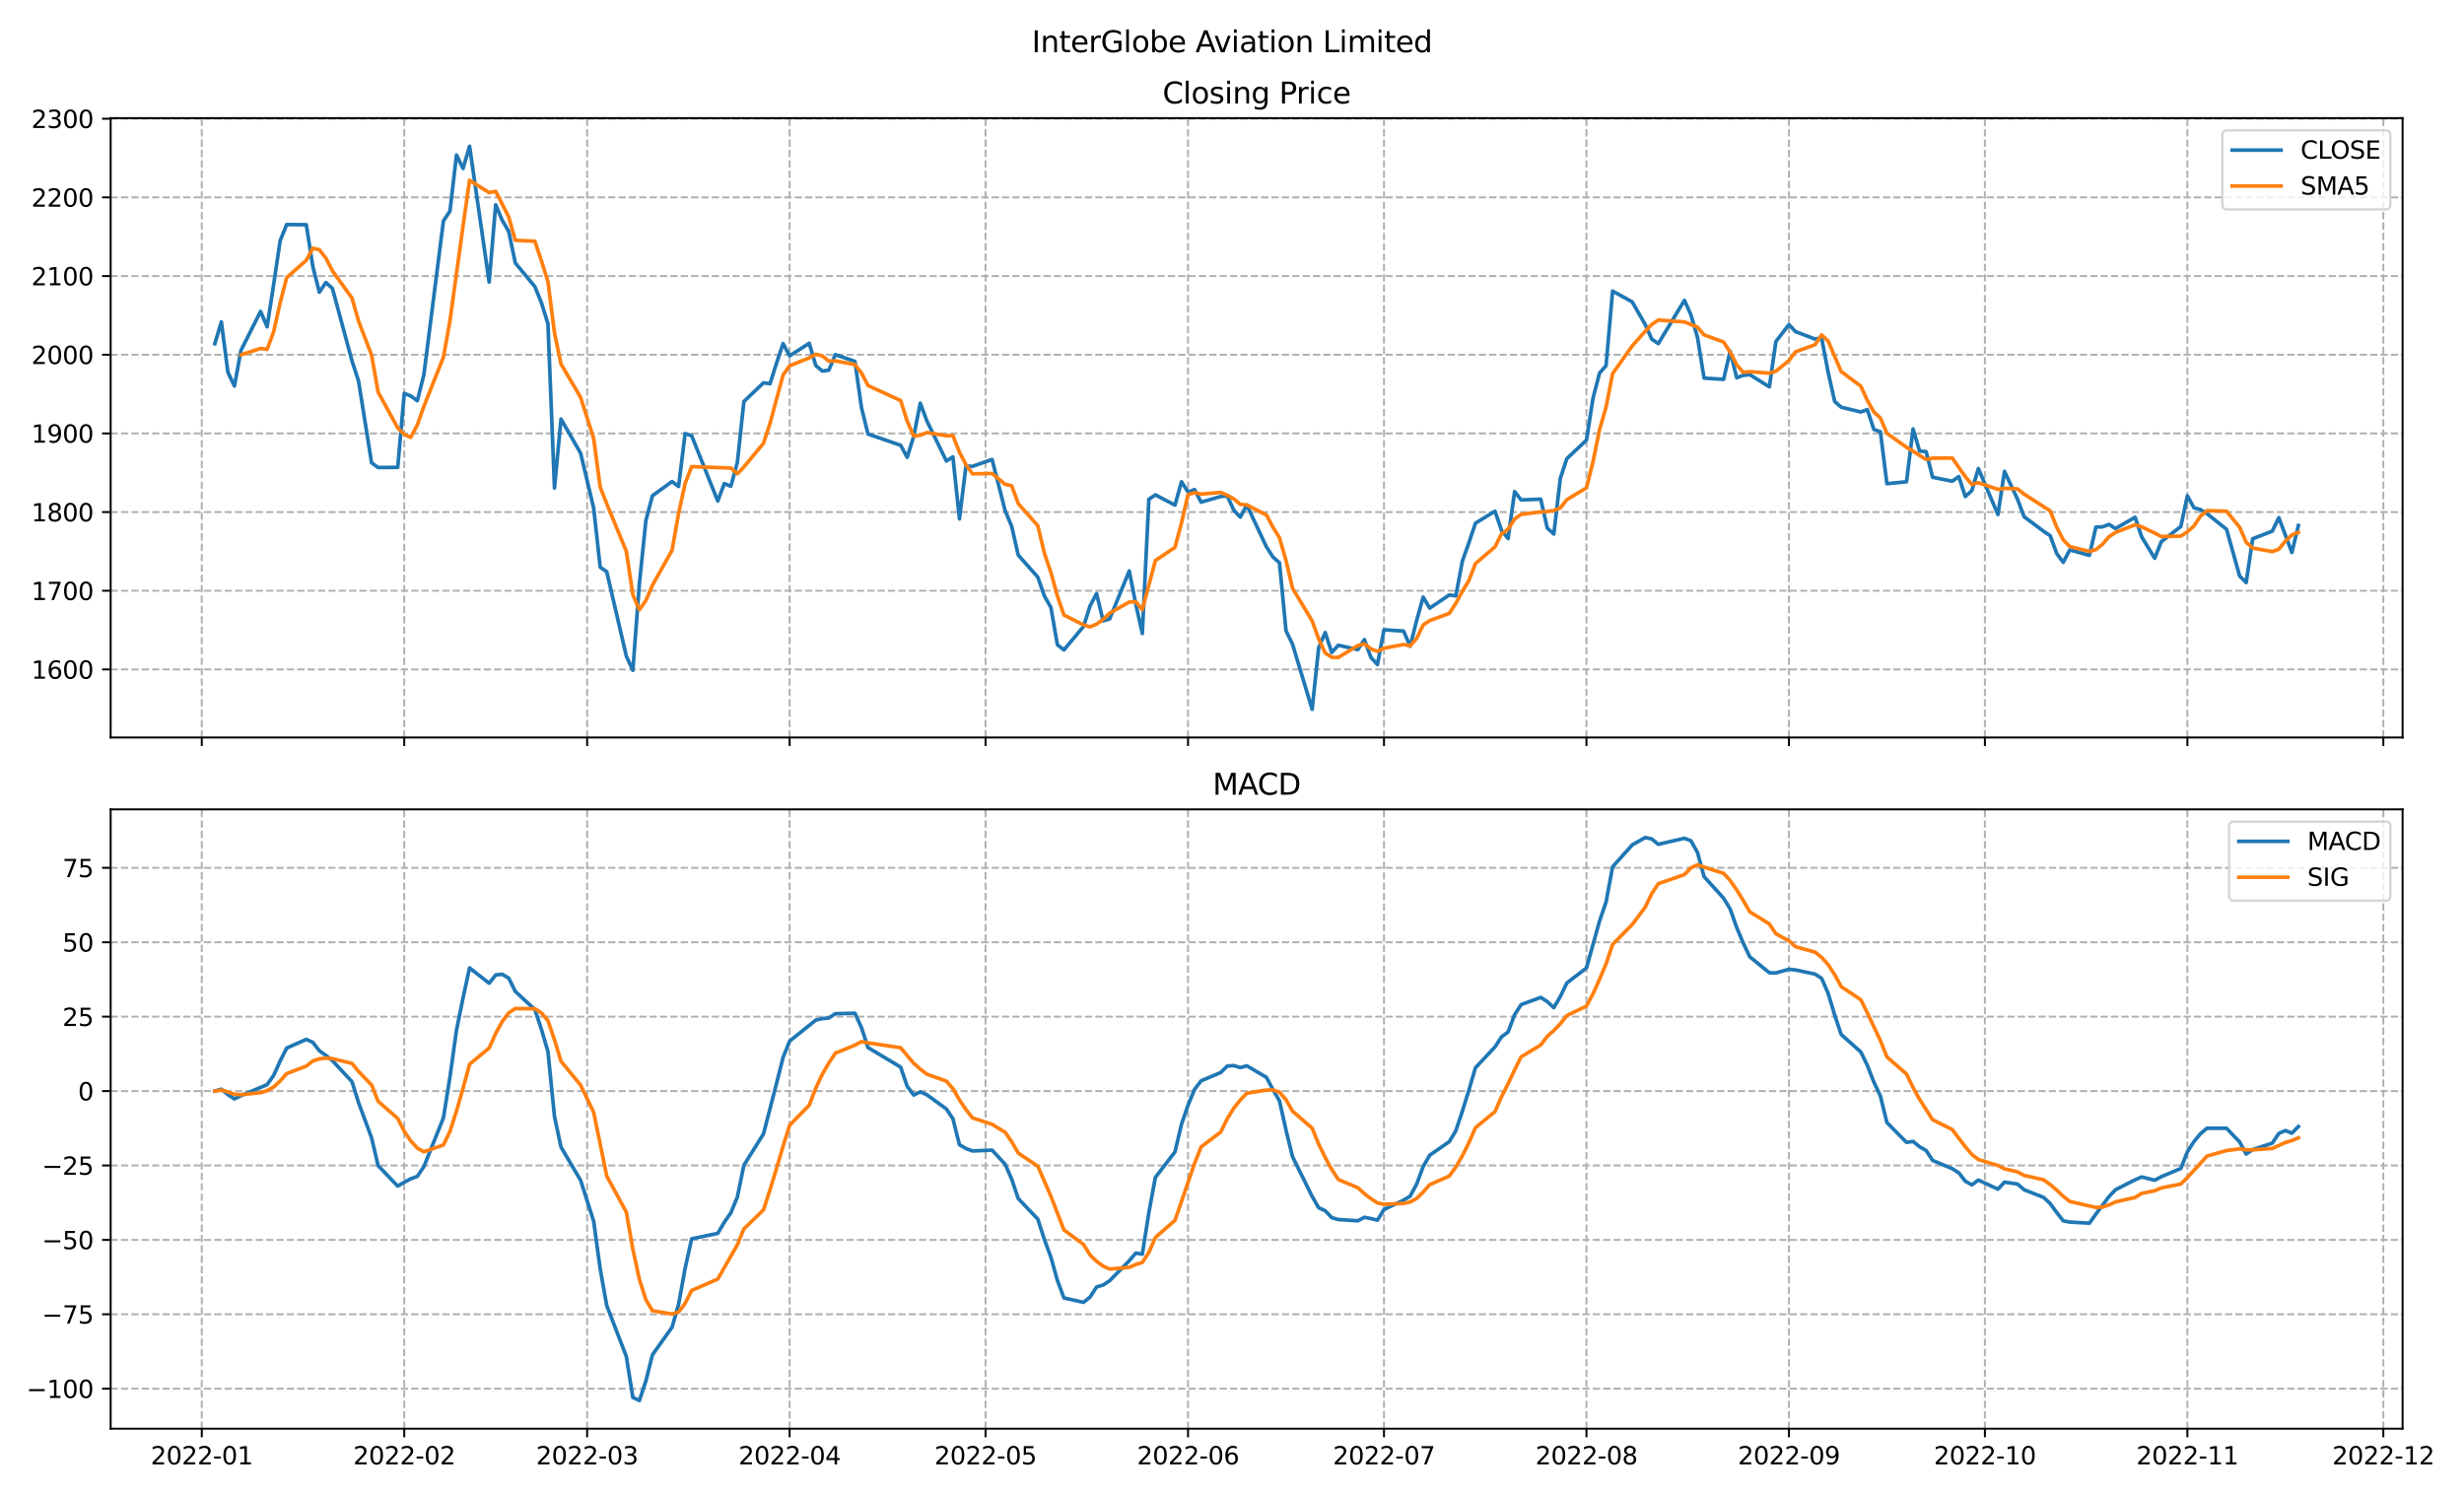 <?xml version="1.0" encoding="utf-8" standalone="no"?>
<!DOCTYPE svg PUBLIC "-//W3C//DTD SVG 1.1//EN"
  "http://www.w3.org/Graphics/SVG/1.1/DTD/svg11.dtd">
<svg xmlns:xlink="http://www.w3.org/1999/xlink" width="1008pt" height="612pt" viewBox="0 0 1008 612" xmlns="http://www.w3.org/2000/svg" version="1.1">
 <defs>
  <style type="text/css">*{stroke-linejoin: round; stroke-linecap: butt}</style>
 </defs>
 <g id="figure_1">
  <g id="patch_1">
   <path d="M 0 612 
L 1008 612 
L 1008 0 
L 0 0 
z
" style="fill: #ffffff"/>
  </g>
  <g id="axes_1">
   <g id="patch_2">
    <path d="M 45.267 301.718 
L 982.876 301.718 
L 982.876 48.332 
L 45.267 48.332 
z
" style="fill: #ffffff"/>
   </g>
   <g id="matplotlib.axis_1">
    <g id="xtick_1">
     <g id="line2d_1">
      <path d="M 82.542 301.718 
L 82.542 48.332 
" clip-path="url(#pec5af5d031)" style="fill: none; stroke-dasharray: 2.96,1.28; stroke-dashoffset: 0; stroke: #b0b0b0; stroke-width: 0.8"/>
     </g>
     <g id="line2d_2">
      <defs>
       <path id="m3b8094f30b" d="M 0 0 
L 0 3.5 
" style="stroke: #000000; stroke-width: 0.8"/>
      </defs>
      <g>
       <use xlink:href="#m3b8094f30b" x="82.542" y="301.718" style="stroke: #000000; stroke-width: 0.8"/>
      </g>
     </g>
    </g>
    <g id="xtick_2">
     <g id="line2d_3">
      <path d="M 165.374 301.718 
L 165.374 48.332 
" clip-path="url(#pec5af5d031)" style="fill: none; stroke-dasharray: 2.96,1.28; stroke-dashoffset: 0; stroke: #b0b0b0; stroke-width: 0.8"/>
     </g>
     <g id="line2d_4">
      <g>
       <use xlink:href="#m3b8094f30b" x="165.374" y="301.718" style="stroke: #000000; stroke-width: 0.8"/>
      </g>
     </g>
    </g>
    <g id="xtick_3">
     <g id="line2d_5">
      <path d="M 240.19 301.718 
L 240.19 48.332 
" clip-path="url(#pec5af5d031)" style="fill: none; stroke-dasharray: 2.96,1.28; stroke-dashoffset: 0; stroke: #b0b0b0; stroke-width: 0.8"/>
     </g>
     <g id="line2d_6">
      <g>
       <use xlink:href="#m3b8094f30b" x="240.19" y="301.718" style="stroke: #000000; stroke-width: 0.8"/>
      </g>
     </g>
    </g>
    <g id="xtick_4">
     <g id="line2d_7">
      <path d="M 323.023 301.718 
L 323.023 48.332 
" clip-path="url(#pec5af5d031)" style="fill: none; stroke-dasharray: 2.96,1.28; stroke-dashoffset: 0; stroke: #b0b0b0; stroke-width: 0.8"/>
     </g>
     <g id="line2d_8">
      <g>
       <use xlink:href="#m3b8094f30b" x="323.023" y="301.718" style="stroke: #000000; stroke-width: 0.8"/>
      </g>
     </g>
    </g>
    <g id="xtick_5">
     <g id="line2d_9">
      <path d="M 403.183 301.718 
L 403.183 48.332 
" clip-path="url(#pec5af5d031)" style="fill: none; stroke-dasharray: 2.96,1.28; stroke-dashoffset: 0; stroke: #b0b0b0; stroke-width: 0.8"/>
     </g>
     <g id="line2d_10">
      <g>
       <use xlink:href="#m3b8094f30b" x="403.183" y="301.718" style="stroke: #000000; stroke-width: 0.8"/>
      </g>
     </g>
    </g>
    <g id="xtick_6">
     <g id="line2d_11">
      <path d="M 486.016 301.718 
L 486.016 48.332 
" clip-path="url(#pec5af5d031)" style="fill: none; stroke-dasharray: 2.96,1.28; stroke-dashoffset: 0; stroke: #b0b0b0; stroke-width: 0.8"/>
     </g>
     <g id="line2d_12">
      <g>
       <use xlink:href="#m3b8094f30b" x="486.016" y="301.718" style="stroke: #000000; stroke-width: 0.8"/>
      </g>
     </g>
    </g>
    <g id="xtick_7">
     <g id="line2d_13">
      <path d="M 566.176 301.718 
L 566.176 48.332 
" clip-path="url(#pec5af5d031)" style="fill: none; stroke-dasharray: 2.96,1.28; stroke-dashoffset: 0; stroke: #b0b0b0; stroke-width: 0.8"/>
     </g>
     <g id="line2d_14">
      <g>
       <use xlink:href="#m3b8094f30b" x="566.176" y="301.718" style="stroke: #000000; stroke-width: 0.8"/>
      </g>
     </g>
    </g>
    <g id="xtick_8">
     <g id="line2d_15">
      <path d="M 649.008 301.718 
L 649.008 48.332 
" clip-path="url(#pec5af5d031)" style="fill: none; stroke-dasharray: 2.96,1.28; stroke-dashoffset: 0; stroke: #b0b0b0; stroke-width: 0.8"/>
     </g>
     <g id="line2d_16">
      <g>
       <use xlink:href="#m3b8094f30b" x="649.008" y="301.718" style="stroke: #000000; stroke-width: 0.8"/>
      </g>
     </g>
    </g>
    <g id="xtick_9">
     <g id="line2d_17">
      <path d="M 731.841 301.718 
L 731.841 48.332 
" clip-path="url(#pec5af5d031)" style="fill: none; stroke-dasharray: 2.96,1.28; stroke-dashoffset: 0; stroke: #b0b0b0; stroke-width: 0.8"/>
     </g>
     <g id="line2d_18">
      <g>
       <use xlink:href="#m3b8094f30b" x="731.841" y="301.718" style="stroke: #000000; stroke-width: 0.8"/>
      </g>
     </g>
    </g>
    <g id="xtick_10">
     <g id="line2d_19">
      <path d="M 812.001 301.718 
L 812.001 48.332 
" clip-path="url(#pec5af5d031)" style="fill: none; stroke-dasharray: 2.96,1.28; stroke-dashoffset: 0; stroke: #b0b0b0; stroke-width: 0.8"/>
     </g>
     <g id="line2d_20">
      <g>
       <use xlink:href="#m3b8094f30b" x="812.001" y="301.718" style="stroke: #000000; stroke-width: 0.8"/>
      </g>
     </g>
    </g>
    <g id="xtick_11">
     <g id="line2d_21">
      <path d="M 894.833 301.718 
L 894.833 48.332 
" clip-path="url(#pec5af5d031)" style="fill: none; stroke-dasharray: 2.96,1.28; stroke-dashoffset: 0; stroke: #b0b0b0; stroke-width: 0.8"/>
     </g>
     <g id="line2d_22">
      <g>
       <use xlink:href="#m3b8094f30b" x="894.833" y="301.718" style="stroke: #000000; stroke-width: 0.8"/>
      </g>
     </g>
    </g>
    <g id="xtick_12">
     <g id="line2d_23">
      <path d="M 974.994 301.718 
L 974.994 48.332 
" clip-path="url(#pec5af5d031)" style="fill: none; stroke-dasharray: 2.96,1.28; stroke-dashoffset: 0; stroke: #b0b0b0; stroke-width: 0.8"/>
     </g>
     <g id="line2d_24">
      <g>
       <use xlink:href="#m3b8094f30b" x="974.994" y="301.718" style="stroke: #000000; stroke-width: 0.8"/>
      </g>
     </g>
    </g>
   </g>
   <g id="matplotlib.axis_2">
    <g id="ytick_1">
     <g id="line2d_25">
      <path d="M 45.267 273.881 
L 982.876 273.881 
" clip-path="url(#pec5af5d031)" style="fill: none; stroke-dasharray: 2.96,1.28; stroke-dashoffset: 0; stroke: #b0b0b0; stroke-width: 0.8"/>
     </g>
     <g id="line2d_26">
      <defs>
       <path id="m3880687e8c" d="M 0 0 
L -3.5 0 
" style="stroke: #000000; stroke-width: 0.8"/>
      </defs>
      <g>
       <use xlink:href="#m3880687e8c" x="45.267" y="273.881" style="stroke: #000000; stroke-width: 0.8"/>
      </g>
     </g>
     <g id="text_1">
      <!-- 1600 -->
      <g transform="translate(12.817 277.68)scale(0.1 -0.1)">
       <defs>
        <path id="DejaVuSans-31" d="M 794 531 
L 1825 531 
L 1825 4091 
L 703 3866 
L 703 4441 
L 1819 4666 
L 2450 4666 
L 2450 531 
L 3481 531 
L 3481 0 
L 794 0 
L 794 531 
z
" transform="scale(0.016)"/>
        <path id="DejaVuSans-36" d="M 2113 2584 
Q 1688 2584 1439 2293 
Q 1191 2003 1191 1497 
Q 1191 994 1439 701 
Q 1688 409 2113 409 
Q 2538 409 2786 701 
Q 3034 994 3034 1497 
Q 3034 2003 2786 2293 
Q 2538 2584 2113 2584 
z
M 3366 4563 
L 3366 3988 
Q 3128 4100 2886 4159 
Q 2644 4219 2406 4219 
Q 1781 4219 1451 3797 
Q 1122 3375 1075 2522 
Q 1259 2794 1537 2939 
Q 1816 3084 2150 3084 
Q 2853 3084 3261 2657 
Q 3669 2231 3669 1497 
Q 3669 778 3244 343 
Q 2819 -91 2113 -91 
Q 1303 -91 875 529 
Q 447 1150 447 2328 
Q 447 3434 972 4092 
Q 1497 4750 2381 4750 
Q 2619 4750 2861 4703 
Q 3103 4656 3366 4563 
z
" transform="scale(0.016)"/>
        <path id="DejaVuSans-30" d="M 2034 4250 
Q 1547 4250 1301 3770 
Q 1056 3291 1056 2328 
Q 1056 1369 1301 889 
Q 1547 409 2034 409 
Q 2525 409 2770 889 
Q 3016 1369 3016 2328 
Q 3016 3291 2770 3770 
Q 2525 4250 2034 4250 
z
M 2034 4750 
Q 2819 4750 3233 4129 
Q 3647 3509 3647 2328 
Q 3647 1150 3233 529 
Q 2819 -91 2034 -91 
Q 1250 -91 836 529 
Q 422 1150 422 2328 
Q 422 3509 836 4129 
Q 1250 4750 2034 4750 
z
" transform="scale(0.016)"/>
       </defs>
       <use xlink:href="#DejaVuSans-31"/>
       <use xlink:href="#DejaVuSans-36" x="63.623"/>
       <use xlink:href="#DejaVuSans-30" x="127.246"/>
       <use xlink:href="#DejaVuSans-30" x="190.869"/>
      </g>
     </g>
    </g>
    <g id="ytick_2">
     <g id="line2d_27">
      <path d="M 45.267 241.693 
L 982.876 241.693 
" clip-path="url(#pec5af5d031)" style="fill: none; stroke-dasharray: 2.96,1.28; stroke-dashoffset: 0; stroke: #b0b0b0; stroke-width: 0.8"/>
     </g>
     <g id="line2d_28">
      <g>
       <use xlink:href="#m3880687e8c" x="45.267" y="241.693" style="stroke: #000000; stroke-width: 0.8"/>
      </g>
     </g>
     <g id="text_2">
      <!-- 1700 -->
      <g transform="translate(12.817 245.493)scale(0.1 -0.1)">
       <defs>
        <path id="DejaVuSans-37" d="M 525 4666 
L 3525 4666 
L 3525 4397 
L 1831 0 
L 1172 0 
L 2766 4134 
L 525 4134 
L 525 4666 
z
" transform="scale(0.016)"/>
       </defs>
       <use xlink:href="#DejaVuSans-31"/>
       <use xlink:href="#DejaVuSans-37" x="63.623"/>
       <use xlink:href="#DejaVuSans-30" x="127.246"/>
       <use xlink:href="#DejaVuSans-30" x="190.869"/>
      </g>
     </g>
    </g>
    <g id="ytick_3">
     <g id="line2d_29">
      <path d="M 45.267 209.506 
L 982.876 209.506 
" clip-path="url(#pec5af5d031)" style="fill: none; stroke-dasharray: 2.96,1.28; stroke-dashoffset: 0; stroke: #b0b0b0; stroke-width: 0.8"/>
     </g>
     <g id="line2d_30">
      <g>
       <use xlink:href="#m3880687e8c" x="45.267" y="209.506" style="stroke: #000000; stroke-width: 0.8"/>
      </g>
     </g>
     <g id="text_3">
      <!-- 1800 -->
      <g transform="translate(12.817 213.305)scale(0.1 -0.1)">
       <defs>
        <path id="DejaVuSans-38" d="M 2034 2216 
Q 1584 2216 1326 1975 
Q 1069 1734 1069 1313 
Q 1069 891 1326 650 
Q 1584 409 2034 409 
Q 2484 409 2743 651 
Q 3003 894 3003 1313 
Q 3003 1734 2745 1975 
Q 2488 2216 2034 2216 
z
M 1403 2484 
Q 997 2584 770 2862 
Q 544 3141 544 3541 
Q 544 4100 942 4425 
Q 1341 4750 2034 4750 
Q 2731 4750 3128 4425 
Q 3525 4100 3525 3541 
Q 3525 3141 3298 2862 
Q 3072 2584 2669 2484 
Q 3125 2378 3379 2068 
Q 3634 1759 3634 1313 
Q 3634 634 3220 271 
Q 2806 -91 2034 -91 
Q 1263 -91 848 271 
Q 434 634 434 1313 
Q 434 1759 690 2068 
Q 947 2378 1403 2484 
z
M 1172 3481 
Q 1172 3119 1398 2916 
Q 1625 2713 2034 2713 
Q 2441 2713 2670 2916 
Q 2900 3119 2900 3481 
Q 2900 3844 2670 4047 
Q 2441 4250 2034 4250 
Q 1625 4250 1398 4047 
Q 1172 3844 1172 3481 
z
" transform="scale(0.016)"/>
       </defs>
       <use xlink:href="#DejaVuSans-31"/>
       <use xlink:href="#DejaVuSans-38" x="63.623"/>
       <use xlink:href="#DejaVuSans-30" x="127.246"/>
       <use xlink:href="#DejaVuSans-30" x="190.869"/>
      </g>
     </g>
    </g>
    <g id="ytick_4">
     <g id="line2d_31">
      <path d="M 45.267 177.318 
L 982.876 177.318 
" clip-path="url(#pec5af5d031)" style="fill: none; stroke-dasharray: 2.96,1.28; stroke-dashoffset: 0; stroke: #b0b0b0; stroke-width: 0.8"/>
     </g>
     <g id="line2d_32">
      <g>
       <use xlink:href="#m3880687e8c" x="45.267" y="177.318" style="stroke: #000000; stroke-width: 0.8"/>
      </g>
     </g>
     <g id="text_4">
      <!-- 1900 -->
      <g transform="translate(12.817 181.117)scale(0.1 -0.1)">
       <defs>
        <path id="DejaVuSans-39" d="M 703 97 
L 703 672 
Q 941 559 1184 500 
Q 1428 441 1663 441 
Q 2288 441 2617 861 
Q 2947 1281 2994 2138 
Q 2813 1869 2534 1725 
Q 2256 1581 1919 1581 
Q 1219 1581 811 2004 
Q 403 2428 403 3163 
Q 403 3881 828 4315 
Q 1253 4750 1959 4750 
Q 2769 4750 3195 4129 
Q 3622 3509 3622 2328 
Q 3622 1225 3098 567 
Q 2575 -91 1691 -91 
Q 1453 -91 1209 -44 
Q 966 3 703 97 
z
M 1959 2075 
Q 2384 2075 2632 2365 
Q 2881 2656 2881 3163 
Q 2881 3666 2632 3958 
Q 2384 4250 1959 4250 
Q 1534 4250 1286 3958 
Q 1038 3666 1038 3163 
Q 1038 2656 1286 2365 
Q 1534 2075 1959 2075 
z
" transform="scale(0.016)"/>
       </defs>
       <use xlink:href="#DejaVuSans-31"/>
       <use xlink:href="#DejaVuSans-39" x="63.623"/>
       <use xlink:href="#DejaVuSans-30" x="127.246"/>
       <use xlink:href="#DejaVuSans-30" x="190.869"/>
      </g>
     </g>
    </g>
    <g id="ytick_5">
     <g id="line2d_33">
      <path d="M 45.267 145.131 
L 982.876 145.131 
" clip-path="url(#pec5af5d031)" style="fill: none; stroke-dasharray: 2.96,1.28; stroke-dashoffset: 0; stroke: #b0b0b0; stroke-width: 0.8"/>
     </g>
     <g id="line2d_34">
      <g>
       <use xlink:href="#m3880687e8c" x="45.267" y="145.131" style="stroke: #000000; stroke-width: 0.8"/>
      </g>
     </g>
     <g id="text_5">
      <!-- 2000 -->
      <g transform="translate(12.817 148.93)scale(0.1 -0.1)">
       <defs>
        <path id="DejaVuSans-32" d="M 1228 531 
L 3431 531 
L 3431 0 
L 469 0 
L 469 531 
Q 828 903 1448 1529 
Q 2069 2156 2228 2338 
Q 2531 2678 2651 2914 
Q 2772 3150 2772 3378 
Q 2772 3750 2511 3984 
Q 2250 4219 1831 4219 
Q 1534 4219 1204 4116 
Q 875 4013 500 3803 
L 500 4441 
Q 881 4594 1212 4672 
Q 1544 4750 1819 4750 
Q 2544 4750 2975 4387 
Q 3406 4025 3406 3419 
Q 3406 3131 3298 2873 
Q 3191 2616 2906 2266 
Q 2828 2175 2409 1742 
Q 1991 1309 1228 531 
z
" transform="scale(0.016)"/>
       </defs>
       <use xlink:href="#DejaVuSans-32"/>
       <use xlink:href="#DejaVuSans-30" x="63.623"/>
       <use xlink:href="#DejaVuSans-30" x="127.246"/>
       <use xlink:href="#DejaVuSans-30" x="190.869"/>
      </g>
     </g>
    </g>
    <g id="ytick_6">
     <g id="line2d_35">
      <path d="M 45.267 112.943 
L 982.876 112.943 
" clip-path="url(#pec5af5d031)" style="fill: none; stroke-dasharray: 2.96,1.28; stroke-dashoffset: 0; stroke: #b0b0b0; stroke-width: 0.8"/>
     </g>
     <g id="line2d_36">
      <g>
       <use xlink:href="#m3880687e8c" x="45.267" y="112.943" style="stroke: #000000; stroke-width: 0.8"/>
      </g>
     </g>
     <g id="text_6">
      <!-- 2100 -->
      <g transform="translate(12.817 116.742)scale(0.1 -0.1)">
       <use xlink:href="#DejaVuSans-32"/>
       <use xlink:href="#DejaVuSans-31" x="63.623"/>
       <use xlink:href="#DejaVuSans-30" x="127.246"/>
       <use xlink:href="#DejaVuSans-30" x="190.869"/>
      </g>
     </g>
    </g>
    <g id="ytick_7">
     <g id="line2d_37">
      <path d="M 45.267 80.755 
L 982.876 80.755 
" clip-path="url(#pec5af5d031)" style="fill: none; stroke-dasharray: 2.96,1.28; stroke-dashoffset: 0; stroke: #b0b0b0; stroke-width: 0.8"/>
     </g>
     <g id="line2d_38">
      <g>
       <use xlink:href="#m3880687e8c" x="45.267" y="80.755" style="stroke: #000000; stroke-width: 0.8"/>
      </g>
     </g>
     <g id="text_7">
      <!-- 2200 -->
      <g transform="translate(12.817 84.555)scale(0.1 -0.1)">
       <use xlink:href="#DejaVuSans-32"/>
       <use xlink:href="#DejaVuSans-32" x="63.623"/>
       <use xlink:href="#DejaVuSans-30" x="127.246"/>
       <use xlink:href="#DejaVuSans-30" x="190.869"/>
      </g>
     </g>
    </g>
    <g id="ytick_8">
     <g id="line2d_39">
      <path d="M 45.267 48.568 
L 982.876 48.568 
" clip-path="url(#pec5af5d031)" style="fill: none; stroke-dasharray: 2.96,1.28; stroke-dashoffset: 0; stroke: #b0b0b0; stroke-width: 0.8"/>
     </g>
     <g id="line2d_40">
      <g>
       <use xlink:href="#m3880687e8c" x="45.267" y="48.568" style="stroke: #000000; stroke-width: 0.8"/>
      </g>
     </g>
     <g id="text_8">
      <!-- 2300 -->
      <g transform="translate(12.817 52.367)scale(0.1 -0.1)">
       <defs>
        <path id="DejaVuSans-33" d="M 2597 2516 
Q 3050 2419 3304 2112 
Q 3559 1806 3559 1356 
Q 3559 666 3084 287 
Q 2609 -91 1734 -91 
Q 1441 -91 1130 -33 
Q 819 25 488 141 
L 488 750 
Q 750 597 1062 519 
Q 1375 441 1716 441 
Q 2309 441 2620 675 
Q 2931 909 2931 1356 
Q 2931 1769 2642 2001 
Q 2353 2234 1838 2234 
L 1294 2234 
L 1294 2753 
L 1863 2753 
Q 2328 2753 2575 2939 
Q 2822 3125 2822 3475 
Q 2822 3834 2567 4026 
Q 2313 4219 1838 4219 
Q 1578 4219 1281 4162 
Q 984 4106 628 3988 
L 628 4550 
Q 988 4650 1302 4700 
Q 1616 4750 1894 4750 
Q 2613 4750 3031 4423 
Q 3450 4097 3450 3541 
Q 3450 3153 3228 2886 
Q 3006 2619 2597 2516 
z
" transform="scale(0.016)"/>
       </defs>
       <use xlink:href="#DejaVuSans-32"/>
       <use xlink:href="#DejaVuSans-33" x="63.623"/>
       <use xlink:href="#DejaVuSans-30" x="127.246"/>
       <use xlink:href="#DejaVuSans-30" x="190.869"/>
      </g>
     </g>
    </g>
   </g>
   <g id="line2d_41">
    <path d="M 87.886 140.624 
L 90.558 131.708 
L 93.23 152.292 
L 95.902 157.957 
L 98.574 143.376 
L 106.59 127.395 
L 109.262 133.688 
L 111.934 116.484 
L 114.606 98.491 
L 117.278 91.876 
L 125.294 91.94 
L 127.966 109 
L 130.638 119.541 
L 133.31 115.598 
L 135.982 117.98 
L 143.998 147.641 
L 146.67 155.849 
L 152.014 189.356 
L 154.686 191.272 
L 162.702 191.207 
L 165.374 160.935 
L 168.046 162.013 
L 170.718 163.96 
L 173.39 153.387 
L 181.406 90.379 
L 184.078 86.356 
L 186.75 63.438 
L 189.422 68.926 
L 192.094 59.849 
L 200.11 115.421 
L 202.782 83.781 
L 205.454 90.106 
L 208.126 94.709 
L 210.798 107.6 
L 218.814 117.272 
L 221.486 123.871 
L 224.158 132.449 
L 226.83 199.673 
L 229.502 171.444 
L 237.518 185.397 
L 242.862 207.88 
L 245.534 232.053 
L 248.206 233.904 
L 256.223 268.409 
L 258.895 274.267 
L 261.567 238.764 
L 264.239 212.902 
L 266.911 202.811 
L 274.927 197.017 
L 277.599 199.029 
L 280.271 177.383 
L 282.943 178.268 
L 293.631 204.983 
L 296.303 197.838 
L 298.975 198.948 
L 301.647 189.195 
L 304.319 164.266 
L 312.335 156.622 
L 315.007 156.992 
L 317.679 148.559 
L 320.351 140.576 
L 323.023 145.581 
L 331.039 140.447 
L 333.711 149.508 
L 336.383 151.81 
L 339.055 151.439 
L 341.727 145.082 
L 349.743 147.85 
L 352.415 166.745 
L 355.087 177.576 
L 368.447 182.179 
L 371.119 187.119 
L 373.791 178.493 
L 376.463 164.942 
L 379.135 172.136 
L 387.151 188.616 
L 389.823 186.91 
L 392.495 212.306 
L 395.167 190.644 
L 397.839 190.805 
L 405.855 187.988 
L 411.199 208.943 
L 413.871 215.332 
L 416.543 227.096 
L 424.559 236.125 
L 427.231 243.818 
L 429.903 248.485 
L 432.575 263.822 
L 435.247 265.899 
L 443.263 256.307 
L 445.935 247.857 
L 448.607 242.852 
L 451.279 254.021 
L 453.951 253.217 
L 461.967 233.582 
L 464.639 247.165 
L 467.311 259.187 
L 469.983 204.291 
L 472.655 202.473 
L 480.671 206.641 
L 483.344 197.098 
L 486.016 201.282 
L 488.688 200.316 
L 491.36 205.45 
L 499.376 203.133 
L 502.048 202.859 
L 504.72 208.701 
L 507.392 211.582 
L 510.064 206.641 
L 518.08 223.733 
L 520.752 227.885 
L 523.424 230.267 
L 526.096 258.045 
L 528.768 263.597 
L 536.784 290.2 
L 539.456 264.997 
L 542.128 258.801 
L 544.8 266.961 
L 547.472 263.983 
L 555.488 265.786 
L 558.16 261.682 
L 560.832 268.989 
L 563.504 271.886 
L 566.176 257.659 
L 574.192 258.19 
L 576.864 264.402 
L 579.536 253.877 
L 582.208 244.269 
L 584.88 248.807 
L 592.896 243.416 
L 595.568 243.802 
L 598.24 229.559 
L 600.912 222.059 
L 603.584 214.06 
L 611.6 209.136 
L 614.272 217.022 
L 616.944 220.321 
L 619.616 201.137 
L 622.288 204.533 
L 630.304 204.227 
L 632.976 216.056 
L 635.648 218.486 
L 638.32 195.665 
L 640.992 187.634 
L 649.008 180.086 
L 651.68 162.946 
L 654.352 152.646 
L 657.024 149.605 
L 659.696 119.091 
L 667.712 123.5 
L 673.056 132.803 
L 675.728 138.757 
L 678.4 140.576 
L 689.088 122.873 
L 691.76 128.86 
L 694.432 138.049 
L 697.104 154.69 
L 705.12 155.189 
L 707.792 143.682 
L 710.465 154.562 
L 713.137 153.564 
L 715.809 153.274 
L 723.825 158.263 
L 726.497 139.723 
L 731.841 132.787 
L 734.513 135.667 
L 742.529 138.725 
L 745.201 138.242 
L 747.873 152.308 
L 750.545 164.234 
L 753.217 166.6 
L 761.233 168.547 
L 763.905 167.581 
L 766.577 175.693 
L 769.249 176.642 
L 771.921 197.902 
L 779.937 197.098 
L 782.609 175.5 
L 785.281 184.544 
L 787.953 184.786 
L 790.625 195.263 
L 798.641 196.872 
L 801.313 194.973 
L 803.985 203.165 
L 806.657 200.719 
L 809.329 191.706 
L 817.345 210.52 
L 820.017 192.849 
L 825.361 204.259 
L 828.033 211.405 
L 836.049 217.376 
L 838.721 219.178 
L 841.393 226.501 
L 844.065 230.058 
L 846.737 224.972 
L 854.753 227.209 
L 857.425 215.622 
L 860.097 215.557 
L 862.769 214.559 
L 865.441 216.233 
L 873.457 211.63 
L 876.129 219.613 
L 881.473 228.416 
L 884.145 221.641 
L 892.161 215.396 
L 894.833 202.843 
L 897.505 207.736 
L 900.177 208.476 
L 902.849 210.15 
L 910.865 216.571 
L 916.209 235.658 
L 918.881 238.346 
L 921.553 220.417 
L 929.569 217.311 
L 932.241 211.775 
L 937.586 226.034 
L 940.258 214.994 
L 940.258 214.994 
" clip-path="url(#pec5af5d031)" style="fill: none; stroke: #1f77b4; stroke-width: 1.5; stroke-linecap: square"/>
   </g>
   <g id="line2d_42">
    <path d="M 98.574 145.192 
L 106.59 142.546 
L 109.262 142.942 
L 111.934 135.78 
L 114.606 123.887 
L 117.278 113.587 
L 125.294 106.496 
L 127.966 101.558 
L 130.638 102.17 
L 133.31 105.591 
L 135.982 110.812 
L 143.998 121.952 
L 146.67 131.322 
L 152.014 145.285 
L 154.686 160.42 
L 162.702 175.065 
L 165.374 177.724 
L 168.046 178.957 
L 170.718 173.877 
L 173.39 166.3 
L 181.406 146.135 
L 184.078 131.219 
L 189.422 92.497 
L 192.094 73.79 
L 200.11 78.798 
L 202.782 78.283 
L 208.126 88.773 
L 210.798 98.323 
L 218.814 98.693 
L 221.486 106.711 
L 224.158 115.18 
L 226.83 136.173 
L 229.502 148.942 
L 237.518 162.567 
L 242.862 179.369 
L 245.534 199.289 
L 248.206 206.136 
L 256.223 225.529 
L 258.895 243.303 
L 261.567 249.48 
L 264.239 245.649 
L 266.911 239.431 
L 274.927 225.152 
L 277.599 210.105 
L 280.271 197.828 
L 282.943 190.901 
L 298.975 191.484 
L 301.647 193.847 
L 304.319 191.046 
L 312.335 181.374 
L 315.007 173.205 
L 320.351 153.403 
L 323.023 149.666 
L 331.039 146.431 
L 333.711 144.934 
L 336.383 145.584 
L 339.055 147.757 
L 341.727 147.657 
L 349.743 149.138 
L 352.415 152.585 
L 355.087 157.738 
L 368.447 163.886 
L 371.119 172.294 
L 373.791 178.422 
L 376.463 178.062 
L 379.135 176.974 
L 387.151 178.261 
L 389.823 178.219 
L 392.495 184.982 
L 395.167 190.122 
L 397.839 193.856 
L 405.855 193.731 
L 411.199 198.137 
L 413.871 198.742 
L 416.543 206.033 
L 424.559 215.097 
L 427.231 226.263 
L 429.903 234.171 
L 432.575 243.869 
L 435.247 251.63 
L 443.263 255.666 
L 445.935 256.474 
L 448.607 255.347 
L 451.279 253.387 
L 453.951 250.851 
L 461.967 246.306 
L 464.639 246.168 
L 467.311 249.435 
L 472.655 229.34 
L 480.671 223.952 
L 483.344 213.938 
L 486.016 202.357 
L 488.688 201.562 
L 491.36 202.157 
L 499.376 201.456 
L 502.048 202.608 
L 504.72 204.092 
L 507.392 206.345 
L 510.064 206.583 
L 518.08 210.703 
L 520.752 215.708 
L 523.424 220.022 
L 526.096 229.314 
L 528.768 240.705 
L 536.784 253.999 
L 539.456 261.421 
L 542.128 267.128 
L 544.8 268.911 
L 547.472 268.989 
L 555.488 264.106 
L 558.16 263.443 
L 560.832 265.48 
L 563.504 266.465 
L 566.176 265.2 
L 574.192 263.681 
L 576.864 264.225 
L 579.536 261.202 
L 582.208 255.679 
L 584.88 253.909 
L 592.896 250.954 
L 595.568 246.834 
L 598.24 241.97 
L 600.912 237.528 
L 603.584 230.579 
L 611.6 223.723 
L 614.272 218.367 
L 616.944 216.52 
L 619.616 212.335 
L 622.288 210.43 
L 630.304 209.448 
L 632.976 209.255 
L 635.648 208.888 
L 638.32 207.793 
L 640.992 204.414 
L 649.008 199.586 
L 651.68 188.964 
L 654.352 175.796 
L 657.024 166.584 
L 659.696 152.875 
L 667.712 141.558 
L 673.056 135.529 
L 675.728 132.751 
L 678.4 130.945 
L 689.088 131.702 
L 694.432 133.823 
L 697.104 137.01 
L 705.12 139.932 
L 707.792 144.094 
L 710.465 149.234 
L 713.137 152.337 
L 715.809 152.054 
L 723.825 152.669 
L 726.497 151.877 
L 731.841 147.522 
L 734.513 143.943 
L 742.529 141.033 
L 745.201 137.029 
L 747.873 139.546 
L 753.217 152.022 
L 761.233 157.986 
L 763.905 163.854 
L 766.577 168.531 
L 769.249 171.013 
L 771.921 177.273 
L 779.937 182.983 
L 782.609 184.567 
L 785.281 186.337 
L 787.953 187.966 
L 790.625 187.438 
L 798.641 187.393 
L 803.985 195.012 
L 806.657 198.198 
L 809.329 197.487 
L 817.345 200.217 
L 820.017 199.792 
L 825.361 200.011 
L 828.033 202.148 
L 838.721 209.013 
L 841.393 215.744 
L 844.065 220.903 
L 846.737 223.617 
L 854.753 225.584 
L 857.425 224.872 
L 860.097 222.683 
L 862.769 219.584 
L 865.441 217.836 
L 873.457 214.72 
L 876.129 215.519 
L 881.473 218.09 
L 884.145 219.507 
L 892.161 219.339 
L 894.833 217.582 
L 897.505 215.206 
L 900.177 211.218 
L 902.849 208.92 
L 910.865 209.155 
L 916.209 215.718 
L 918.881 221.84 
L 921.553 224.228 
L 929.569 225.661 
L 932.241 224.702 
L 934.913 221.344 
L 937.586 218.882 
L 940.258 217.797 
L 940.258 217.797 
" clip-path="url(#pec5af5d031)" style="fill: none; stroke: #ff7f0e; stroke-width: 1.5; stroke-linecap: square"/>
   </g>
   <g id="patch_3">
    <path d="M 45.267 301.718 
L 45.267 48.332 
" style="fill: none; stroke: #000000; stroke-width: 0.8; stroke-linejoin: miter; stroke-linecap: square"/>
   </g>
   <g id="patch_4">
    <path d="M 982.876 301.718 
L 982.876 48.332 
" style="fill: none; stroke: #000000; stroke-width: 0.8; stroke-linejoin: miter; stroke-linecap: square"/>
   </g>
   <g id="patch_5">
    <path d="M 45.267 301.718 
L 982.876 301.718 
" style="fill: none; stroke: #000000; stroke-width: 0.8; stroke-linejoin: miter; stroke-linecap: square"/>
   </g>
   <g id="patch_6">
    <path d="M 45.267 48.332 
L 982.876 48.332 
" style="fill: none; stroke: #000000; stroke-width: 0.8; stroke-linejoin: miter; stroke-linecap: square"/>
   </g>
   <g id="text_9">
    <!-- Closing Price -->
    <g transform="translate(475.596 42.332)scale(0.12 -0.12)">
     <defs>
      <path id="DejaVuSans-43" d="M 4122 4306 
L 4122 3641 
Q 3803 3938 3442 4084 
Q 3081 4231 2675 4231 
Q 1875 4231 1450 3742 
Q 1025 3253 1025 2328 
Q 1025 1406 1450 917 
Q 1875 428 2675 428 
Q 3081 428 3442 575 
Q 3803 722 4122 1019 
L 4122 359 
Q 3791 134 3420 21 
Q 3050 -91 2638 -91 
Q 1578 -91 968 557 
Q 359 1206 359 2328 
Q 359 3453 968 4101 
Q 1578 4750 2638 4750 
Q 3056 4750 3426 4639 
Q 3797 4528 4122 4306 
z
" transform="scale(0.016)"/>
      <path id="DejaVuSans-6c" d="M 603 4863 
L 1178 4863 
L 1178 0 
L 603 0 
L 603 4863 
z
" transform="scale(0.016)"/>
      <path id="DejaVuSans-6f" d="M 1959 3097 
Q 1497 3097 1228 2736 
Q 959 2375 959 1747 
Q 959 1119 1226 758 
Q 1494 397 1959 397 
Q 2419 397 2687 759 
Q 2956 1122 2956 1747 
Q 2956 2369 2687 2733 
Q 2419 3097 1959 3097 
z
M 1959 3584 
Q 2709 3584 3137 3096 
Q 3566 2609 3566 1747 
Q 3566 888 3137 398 
Q 2709 -91 1959 -91 
Q 1206 -91 779 398 
Q 353 888 353 1747 
Q 353 2609 779 3096 
Q 1206 3584 1959 3584 
z
" transform="scale(0.016)"/>
      <path id="DejaVuSans-73" d="M 2834 3397 
L 2834 2853 
Q 2591 2978 2328 3040 
Q 2066 3103 1784 3103 
Q 1356 3103 1142 2972 
Q 928 2841 928 2578 
Q 928 2378 1081 2264 
Q 1234 2150 1697 2047 
L 1894 2003 
Q 2506 1872 2764 1633 
Q 3022 1394 3022 966 
Q 3022 478 2636 193 
Q 2250 -91 1575 -91 
Q 1294 -91 989 -36 
Q 684 19 347 128 
L 347 722 
Q 666 556 975 473 
Q 1284 391 1588 391 
Q 1994 391 2212 530 
Q 2431 669 2431 922 
Q 2431 1156 2273 1281 
Q 2116 1406 1581 1522 
L 1381 1569 
Q 847 1681 609 1914 
Q 372 2147 372 2553 
Q 372 3047 722 3315 
Q 1072 3584 1716 3584 
Q 2034 3584 2315 3537 
Q 2597 3491 2834 3397 
z
" transform="scale(0.016)"/>
      <path id="DejaVuSans-69" d="M 603 3500 
L 1178 3500 
L 1178 0 
L 603 0 
L 603 3500 
z
M 603 4863 
L 1178 4863 
L 1178 4134 
L 603 4134 
L 603 4863 
z
" transform="scale(0.016)"/>
      <path id="DejaVuSans-6e" d="M 3513 2113 
L 3513 0 
L 2938 0 
L 2938 2094 
Q 2938 2591 2744 2837 
Q 2550 3084 2163 3084 
Q 1697 3084 1428 2787 
Q 1159 2491 1159 1978 
L 1159 0 
L 581 0 
L 581 3500 
L 1159 3500 
L 1159 2956 
Q 1366 3272 1645 3428 
Q 1925 3584 2291 3584 
Q 2894 3584 3203 3211 
Q 3513 2838 3513 2113 
z
" transform="scale(0.016)"/>
      <path id="DejaVuSans-67" d="M 2906 1791 
Q 2906 2416 2648 2759 
Q 2391 3103 1925 3103 
Q 1463 3103 1205 2759 
Q 947 2416 947 1791 
Q 947 1169 1205 825 
Q 1463 481 1925 481 
Q 2391 481 2648 825 
Q 2906 1169 2906 1791 
z
M 3481 434 
Q 3481 -459 3084 -895 
Q 2688 -1331 1869 -1331 
Q 1566 -1331 1297 -1286 
Q 1028 -1241 775 -1147 
L 775 -588 
Q 1028 -725 1275 -790 
Q 1522 -856 1778 -856 
Q 2344 -856 2625 -561 
Q 2906 -266 2906 331 
L 2906 616 
Q 2728 306 2450 153 
Q 2172 0 1784 0 
Q 1141 0 747 490 
Q 353 981 353 1791 
Q 353 2603 747 3093 
Q 1141 3584 1784 3584 
Q 2172 3584 2450 3431 
Q 2728 3278 2906 2969 
L 2906 3500 
L 3481 3500 
L 3481 434 
z
" transform="scale(0.016)"/>
      <path id="DejaVuSans-20" transform="scale(0.016)"/>
      <path id="DejaVuSans-50" d="M 1259 4147 
L 1259 2394 
L 2053 2394 
Q 2494 2394 2734 2622 
Q 2975 2850 2975 3272 
Q 2975 3691 2734 3919 
Q 2494 4147 2053 4147 
L 1259 4147 
z
M 628 4666 
L 2053 4666 
Q 2838 4666 3239 4311 
Q 3641 3956 3641 3272 
Q 3641 2581 3239 2228 
Q 2838 1875 2053 1875 
L 1259 1875 
L 1259 0 
L 628 0 
L 628 4666 
z
" transform="scale(0.016)"/>
      <path id="DejaVuSans-72" d="M 2631 2963 
Q 2534 3019 2420 3045 
Q 2306 3072 2169 3072 
Q 1681 3072 1420 2755 
Q 1159 2438 1159 1844 
L 1159 0 
L 581 0 
L 581 3500 
L 1159 3500 
L 1159 2956 
Q 1341 3275 1631 3429 
Q 1922 3584 2338 3584 
Q 2397 3584 2469 3576 
Q 2541 3569 2628 3553 
L 2631 2963 
z
" transform="scale(0.016)"/>
      <path id="DejaVuSans-63" d="M 3122 3366 
L 3122 2828 
Q 2878 2963 2633 3030 
Q 2388 3097 2138 3097 
Q 1578 3097 1268 2742 
Q 959 2388 959 1747 
Q 959 1106 1268 751 
Q 1578 397 2138 397 
Q 2388 397 2633 464 
Q 2878 531 3122 666 
L 3122 134 
Q 2881 22 2623 -34 
Q 2366 -91 2075 -91 
Q 1284 -91 818 406 
Q 353 903 353 1747 
Q 353 2603 823 3093 
Q 1294 3584 2113 3584 
Q 2378 3584 2631 3529 
Q 2884 3475 3122 3366 
z
" transform="scale(0.016)"/>
      <path id="DejaVuSans-65" d="M 3597 1894 
L 3597 1613 
L 953 1613 
Q 991 1019 1311 708 
Q 1631 397 2203 397 
Q 2534 397 2845 478 
Q 3156 559 3463 722 
L 3463 178 
Q 3153 47 2828 -22 
Q 2503 -91 2169 -91 
Q 1331 -91 842 396 
Q 353 884 353 1716 
Q 353 2575 817 3079 
Q 1281 3584 2069 3584 
Q 2775 3584 3186 3129 
Q 3597 2675 3597 1894 
z
M 3022 2063 
Q 3016 2534 2758 2815 
Q 2500 3097 2075 3097 
Q 1594 3097 1305 2825 
Q 1016 2553 972 2059 
L 3022 2063 
z
" transform="scale(0.016)"/>
     </defs>
     <use xlink:href="#DejaVuSans-43"/>
     <use xlink:href="#DejaVuSans-6c" x="69.824"/>
     <use xlink:href="#DejaVuSans-6f" x="97.607"/>
     <use xlink:href="#DejaVuSans-73" x="158.789"/>
     <use xlink:href="#DejaVuSans-69" x="210.889"/>
     <use xlink:href="#DejaVuSans-6e" x="238.672"/>
     <use xlink:href="#DejaVuSans-67" x="302.051"/>
     <use xlink:href="#DejaVuSans-20" x="365.527"/>
     <use xlink:href="#DejaVuSans-50" x="397.314"/>
     <use xlink:href="#DejaVuSans-72" x="455.867"/>
     <use xlink:href="#DejaVuSans-69" x="496.98"/>
     <use xlink:href="#DejaVuSans-63" x="524.764"/>
     <use xlink:href="#DejaVuSans-65" x="579.744"/>
    </g>
   </g>
   <g id="legend_1">
    <g id="patch_7">
     <path d="M 911.145 85.688 
L 975.876 85.688 
Q 977.876 85.688 977.876 83.688 
L 977.876 55.332 
Q 977.876 53.332 975.876 53.332 
L 911.145 53.332 
Q 909.145 53.332 909.145 55.332 
L 909.145 83.688 
Q 909.145 85.688 911.145 85.688 
z
" style="fill: #ffffff; opacity: 0.8; stroke: #cccccc; stroke-linejoin: miter"/>
    </g>
    <g id="line2d_43">
     <path d="M 913.145 61.43 
L 923.145 61.43 
L 933.145 61.43 
" style="fill: none; stroke: #1f77b4; stroke-width: 1.5; stroke-linecap: square"/>
    </g>
    <g id="text_10">
     <!-- CLOSE -->
     <g transform="translate(941.145 64.93)scale(0.1 -0.1)">
      <defs>
       <path id="DejaVuSans-4c" d="M 628 4666 
L 1259 4666 
L 1259 531 
L 3531 531 
L 3531 0 
L 628 0 
L 628 4666 
z
" transform="scale(0.016)"/>
       <path id="DejaVuSans-4f" d="M 2522 4238 
Q 1834 4238 1429 3725 
Q 1025 3213 1025 2328 
Q 1025 1447 1429 934 
Q 1834 422 2522 422 
Q 3209 422 3611 934 
Q 4013 1447 4013 2328 
Q 4013 3213 3611 3725 
Q 3209 4238 2522 4238 
z
M 2522 4750 
Q 3503 4750 4090 4092 
Q 4678 3434 4678 2328 
Q 4678 1225 4090 567 
Q 3503 -91 2522 -91 
Q 1538 -91 948 565 
Q 359 1222 359 2328 
Q 359 3434 948 4092 
Q 1538 4750 2522 4750 
z
" transform="scale(0.016)"/>
       <path id="DejaVuSans-53" d="M 3425 4513 
L 3425 3897 
Q 3066 4069 2747 4153 
Q 2428 4238 2131 4238 
Q 1616 4238 1336 4038 
Q 1056 3838 1056 3469 
Q 1056 3159 1242 3001 
Q 1428 2844 1947 2747 
L 2328 2669 
Q 3034 2534 3370 2195 
Q 3706 1856 3706 1288 
Q 3706 609 3251 259 
Q 2797 -91 1919 -91 
Q 1588 -91 1214 -16 
Q 841 59 441 206 
L 441 856 
Q 825 641 1194 531 
Q 1563 422 1919 422 
Q 2459 422 2753 634 
Q 3047 847 3047 1241 
Q 3047 1584 2836 1778 
Q 2625 1972 2144 2069 
L 1759 2144 
Q 1053 2284 737 2584 
Q 422 2884 422 3419 
Q 422 4038 858 4394 
Q 1294 4750 2059 4750 
Q 2388 4750 2728 4690 
Q 3069 4631 3425 4513 
z
" transform="scale(0.016)"/>
       <path id="DejaVuSans-45" d="M 628 4666 
L 3578 4666 
L 3578 4134 
L 1259 4134 
L 1259 2753 
L 3481 2753 
L 3481 2222 
L 1259 2222 
L 1259 531 
L 3634 531 
L 3634 0 
L 628 0 
L 628 4666 
z
" transform="scale(0.016)"/>
      </defs>
      <use xlink:href="#DejaVuSans-43"/>
      <use xlink:href="#DejaVuSans-4c" x="69.824"/>
      <use xlink:href="#DejaVuSans-4f" x="121.912"/>
      <use xlink:href="#DejaVuSans-53" x="200.623"/>
      <use xlink:href="#DejaVuSans-45" x="264.1"/>
     </g>
    </g>
    <g id="line2d_44">
     <path d="M 913.145 76.108 
L 923.145 76.108 
L 933.145 76.108 
" style="fill: none; stroke: #ff7f0e; stroke-width: 1.5; stroke-linecap: square"/>
    </g>
    <g id="text_11">
     <!-- SMA5 -->
     <g transform="translate(941.145 79.608)scale(0.1 -0.1)">
      <defs>
       <path id="DejaVuSans-4d" d="M 628 4666 
L 1569 4666 
L 2759 1491 
L 3956 4666 
L 4897 4666 
L 4897 0 
L 4281 0 
L 4281 4097 
L 3078 897 
L 2444 897 
L 1241 4097 
L 1241 0 
L 628 0 
L 628 4666 
z
" transform="scale(0.016)"/>
       <path id="DejaVuSans-41" d="M 2188 4044 
L 1331 1722 
L 3047 1722 
L 2188 4044 
z
M 1831 4666 
L 2547 4666 
L 4325 0 
L 3669 0 
L 3244 1197 
L 1141 1197 
L 716 0 
L 50 0 
L 1831 4666 
z
" transform="scale(0.016)"/>
       <path id="DejaVuSans-35" d="M 691 4666 
L 3169 4666 
L 3169 4134 
L 1269 4134 
L 1269 2991 
Q 1406 3038 1543 3061 
Q 1681 3084 1819 3084 
Q 2600 3084 3056 2656 
Q 3513 2228 3513 1497 
Q 3513 744 3044 326 
Q 2575 -91 1722 -91 
Q 1428 -91 1123 -41 
Q 819 9 494 109 
L 494 744 
Q 775 591 1075 516 
Q 1375 441 1709 441 
Q 2250 441 2565 725 
Q 2881 1009 2881 1497 
Q 2881 1984 2565 2268 
Q 2250 2553 1709 2553 
Q 1456 2553 1204 2497 
Q 953 2441 691 2322 
L 691 4666 
z
" transform="scale(0.016)"/>
      </defs>
      <use xlink:href="#DejaVuSans-53"/>
      <use xlink:href="#DejaVuSans-4d" x="63.477"/>
      <use xlink:href="#DejaVuSans-41" x="149.756"/>
      <use xlink:href="#DejaVuSans-35" x="218.164"/>
     </g>
    </g>
   </g>
  </g>
  <g id="axes_2">
   <g id="patch_8">
    <path d="M 45.267 584.522 
L 982.876 584.522 
L 982.876 331.136 
L 45.267 331.136 
z
" style="fill: #ffffff"/>
   </g>
   <g id="matplotlib.axis_3">
    <g id="xtick_13">
     <g id="line2d_45">
      <path d="M 82.542 584.522 
L 82.542 331.136 
" clip-path="url(#p2dbde22799)" style="fill: none; stroke-dasharray: 2.96,1.28; stroke-dashoffset: 0; stroke: #b0b0b0; stroke-width: 0.8"/>
     </g>
     <g id="line2d_46">
      <g>
       <use xlink:href="#m3b8094f30b" x="82.542" y="584.522" style="stroke: #000000; stroke-width: 0.8"/>
      </g>
     </g>
     <g id="text_12">
      <!-- 2022-01 -->
      <g transform="translate(61.65 599.12)scale(0.1 -0.1)">
       <defs>
        <path id="DejaVuSans-2d" d="M 313 2009 
L 1997 2009 
L 1997 1497 
L 313 1497 
L 313 2009 
z
" transform="scale(0.016)"/>
       </defs>
       <use xlink:href="#DejaVuSans-32"/>
       <use xlink:href="#DejaVuSans-30" x="63.623"/>
       <use xlink:href="#DejaVuSans-32" x="127.246"/>
       <use xlink:href="#DejaVuSans-32" x="190.869"/>
       <use xlink:href="#DejaVuSans-2d" x="254.492"/>
       <use xlink:href="#DejaVuSans-30" x="290.576"/>
       <use xlink:href="#DejaVuSans-31" x="354.199"/>
      </g>
     </g>
    </g>
    <g id="xtick_14">
     <g id="line2d_47">
      <path d="M 165.374 584.522 
L 165.374 331.136 
" clip-path="url(#p2dbde22799)" style="fill: none; stroke-dasharray: 2.96,1.28; stroke-dashoffset: 0; stroke: #b0b0b0; stroke-width: 0.8"/>
     </g>
     <g id="line2d_48">
      <g>
       <use xlink:href="#m3b8094f30b" x="165.374" y="584.522" style="stroke: #000000; stroke-width: 0.8"/>
      </g>
     </g>
     <g id="text_13">
      <!-- 2022-02 -->
      <g transform="translate(144.483 599.12)scale(0.1 -0.1)">
       <use xlink:href="#DejaVuSans-32"/>
       <use xlink:href="#DejaVuSans-30" x="63.623"/>
       <use xlink:href="#DejaVuSans-32" x="127.246"/>
       <use xlink:href="#DejaVuSans-32" x="190.869"/>
       <use xlink:href="#DejaVuSans-2d" x="254.492"/>
       <use xlink:href="#DejaVuSans-30" x="290.576"/>
       <use xlink:href="#DejaVuSans-32" x="354.199"/>
      </g>
     </g>
    </g>
    <g id="xtick_15">
     <g id="line2d_49">
      <path d="M 240.19 584.522 
L 240.19 331.136 
" clip-path="url(#p2dbde22799)" style="fill: none; stroke-dasharray: 2.96,1.28; stroke-dashoffset: 0; stroke: #b0b0b0; stroke-width: 0.8"/>
     </g>
     <g id="line2d_50">
      <g>
       <use xlink:href="#m3b8094f30b" x="240.19" y="584.522" style="stroke: #000000; stroke-width: 0.8"/>
      </g>
     </g>
     <g id="text_14">
      <!-- 2022-03 -->
      <g transform="translate(219.299 599.12)scale(0.1 -0.1)">
       <use xlink:href="#DejaVuSans-32"/>
       <use xlink:href="#DejaVuSans-30" x="63.623"/>
       <use xlink:href="#DejaVuSans-32" x="127.246"/>
       <use xlink:href="#DejaVuSans-32" x="190.869"/>
       <use xlink:href="#DejaVuSans-2d" x="254.492"/>
       <use xlink:href="#DejaVuSans-30" x="290.576"/>
       <use xlink:href="#DejaVuSans-33" x="354.199"/>
      </g>
     </g>
    </g>
    <g id="xtick_16">
     <g id="line2d_51">
      <path d="M 323.023 584.522 
L 323.023 331.136 
" clip-path="url(#p2dbde22799)" style="fill: none; stroke-dasharray: 2.96,1.28; stroke-dashoffset: 0; stroke: #b0b0b0; stroke-width: 0.8"/>
     </g>
     <g id="line2d_52">
      <g>
       <use xlink:href="#m3b8094f30b" x="323.023" y="584.522" style="stroke: #000000; stroke-width: 0.8"/>
      </g>
     </g>
     <g id="text_15">
      <!-- 2022-04 -->
      <g transform="translate(302.131 599.12)scale(0.1 -0.1)">
       <defs>
        <path id="DejaVuSans-34" d="M 2419 4116 
L 825 1625 
L 2419 1625 
L 2419 4116 
z
M 2253 4666 
L 3047 4666 
L 3047 1625 
L 3713 1625 
L 3713 1100 
L 3047 1100 
L 3047 0 
L 2419 0 
L 2419 1100 
L 313 1100 
L 313 1709 
L 2253 4666 
z
" transform="scale(0.016)"/>
       </defs>
       <use xlink:href="#DejaVuSans-32"/>
       <use xlink:href="#DejaVuSans-30" x="63.623"/>
       <use xlink:href="#DejaVuSans-32" x="127.246"/>
       <use xlink:href="#DejaVuSans-32" x="190.869"/>
       <use xlink:href="#DejaVuSans-2d" x="254.492"/>
       <use xlink:href="#DejaVuSans-30" x="290.576"/>
       <use xlink:href="#DejaVuSans-34" x="354.199"/>
      </g>
     </g>
    </g>
    <g id="xtick_17">
     <g id="line2d_53">
      <path d="M 403.183 584.522 
L 403.183 331.136 
" clip-path="url(#p2dbde22799)" style="fill: none; stroke-dasharray: 2.96,1.28; stroke-dashoffset: 0; stroke: #b0b0b0; stroke-width: 0.8"/>
     </g>
     <g id="line2d_54">
      <g>
       <use xlink:href="#m3b8094f30b" x="403.183" y="584.522" style="stroke: #000000; stroke-width: 0.8"/>
      </g>
     </g>
     <g id="text_16">
      <!-- 2022-05 -->
      <g transform="translate(382.292 599.12)scale(0.1 -0.1)">
       <use xlink:href="#DejaVuSans-32"/>
       <use xlink:href="#DejaVuSans-30" x="63.623"/>
       <use xlink:href="#DejaVuSans-32" x="127.246"/>
       <use xlink:href="#DejaVuSans-32" x="190.869"/>
       <use xlink:href="#DejaVuSans-2d" x="254.492"/>
       <use xlink:href="#DejaVuSans-30" x="290.576"/>
       <use xlink:href="#DejaVuSans-35" x="354.199"/>
      </g>
     </g>
    </g>
    <g id="xtick_18">
     <g id="line2d_55">
      <path d="M 486.016 584.522 
L 486.016 331.136 
" clip-path="url(#p2dbde22799)" style="fill: none; stroke-dasharray: 2.96,1.28; stroke-dashoffset: 0; stroke: #b0b0b0; stroke-width: 0.8"/>
     </g>
     <g id="line2d_56">
      <g>
       <use xlink:href="#m3b8094f30b" x="486.016" y="584.522" style="stroke: #000000; stroke-width: 0.8"/>
      </g>
     </g>
     <g id="text_17">
      <!-- 2022-06 -->
      <g transform="translate(465.124 599.12)scale(0.1 -0.1)">
       <use xlink:href="#DejaVuSans-32"/>
       <use xlink:href="#DejaVuSans-30" x="63.623"/>
       <use xlink:href="#DejaVuSans-32" x="127.246"/>
       <use xlink:href="#DejaVuSans-32" x="190.869"/>
       <use xlink:href="#DejaVuSans-2d" x="254.492"/>
       <use xlink:href="#DejaVuSans-30" x="290.576"/>
       <use xlink:href="#DejaVuSans-36" x="354.199"/>
      </g>
     </g>
    </g>
    <g id="xtick_19">
     <g id="line2d_57">
      <path d="M 566.176 584.522 
L 566.176 331.136 
" clip-path="url(#p2dbde22799)" style="fill: none; stroke-dasharray: 2.96,1.28; stroke-dashoffset: 0; stroke: #b0b0b0; stroke-width: 0.8"/>
     </g>
     <g id="line2d_58">
      <g>
       <use xlink:href="#m3b8094f30b" x="566.176" y="584.522" style="stroke: #000000; stroke-width: 0.8"/>
      </g>
     </g>
     <g id="text_18">
      <!-- 2022-07 -->
      <g transform="translate(545.284 599.12)scale(0.1 -0.1)">
       <use xlink:href="#DejaVuSans-32"/>
       <use xlink:href="#DejaVuSans-30" x="63.623"/>
       <use xlink:href="#DejaVuSans-32" x="127.246"/>
       <use xlink:href="#DejaVuSans-32" x="190.869"/>
       <use xlink:href="#DejaVuSans-2d" x="254.492"/>
       <use xlink:href="#DejaVuSans-30" x="290.576"/>
       <use xlink:href="#DejaVuSans-37" x="354.199"/>
      </g>
     </g>
    </g>
    <g id="xtick_20">
     <g id="line2d_59">
      <path d="M 649.008 584.522 
L 649.008 331.136 
" clip-path="url(#p2dbde22799)" style="fill: none; stroke-dasharray: 2.96,1.28; stroke-dashoffset: 0; stroke: #b0b0b0; stroke-width: 0.8"/>
     </g>
     <g id="line2d_60">
      <g>
       <use xlink:href="#m3b8094f30b" x="649.008" y="584.522" style="stroke: #000000; stroke-width: 0.8"/>
      </g>
     </g>
     <g id="text_19">
      <!-- 2022-08 -->
      <g transform="translate(628.117 599.12)scale(0.1 -0.1)">
       <use xlink:href="#DejaVuSans-32"/>
       <use xlink:href="#DejaVuSans-30" x="63.623"/>
       <use xlink:href="#DejaVuSans-32" x="127.246"/>
       <use xlink:href="#DejaVuSans-32" x="190.869"/>
       <use xlink:href="#DejaVuSans-2d" x="254.492"/>
       <use xlink:href="#DejaVuSans-30" x="290.576"/>
       <use xlink:href="#DejaVuSans-38" x="354.199"/>
      </g>
     </g>
    </g>
    <g id="xtick_21">
     <g id="line2d_61">
      <path d="M 731.841 584.522 
L 731.841 331.136 
" clip-path="url(#p2dbde22799)" style="fill: none; stroke-dasharray: 2.96,1.28; stroke-dashoffset: 0; stroke: #b0b0b0; stroke-width: 0.8"/>
     </g>
     <g id="line2d_62">
      <g>
       <use xlink:href="#m3b8094f30b" x="731.841" y="584.522" style="stroke: #000000; stroke-width: 0.8"/>
      </g>
     </g>
     <g id="text_20">
      <!-- 2022-09 -->
      <g transform="translate(710.949 599.12)scale(0.1 -0.1)">
       <use xlink:href="#DejaVuSans-32"/>
       <use xlink:href="#DejaVuSans-30" x="63.623"/>
       <use xlink:href="#DejaVuSans-32" x="127.246"/>
       <use xlink:href="#DejaVuSans-32" x="190.869"/>
       <use xlink:href="#DejaVuSans-2d" x="254.492"/>
       <use xlink:href="#DejaVuSans-30" x="290.576"/>
       <use xlink:href="#DejaVuSans-39" x="354.199"/>
      </g>
     </g>
    </g>
    <g id="xtick_22">
     <g id="line2d_63">
      <path d="M 812.001 584.522 
L 812.001 331.136 
" clip-path="url(#p2dbde22799)" style="fill: none; stroke-dasharray: 2.96,1.28; stroke-dashoffset: 0; stroke: #b0b0b0; stroke-width: 0.8"/>
     </g>
     <g id="line2d_64">
      <g>
       <use xlink:href="#m3b8094f30b" x="812.001" y="584.522" style="stroke: #000000; stroke-width: 0.8"/>
      </g>
     </g>
     <g id="text_21">
      <!-- 2022-10 -->
      <g transform="translate(791.11 599.12)scale(0.1 -0.1)">
       <use xlink:href="#DejaVuSans-32"/>
       <use xlink:href="#DejaVuSans-30" x="63.623"/>
       <use xlink:href="#DejaVuSans-32" x="127.246"/>
       <use xlink:href="#DejaVuSans-32" x="190.869"/>
       <use xlink:href="#DejaVuSans-2d" x="254.492"/>
       <use xlink:href="#DejaVuSans-31" x="290.576"/>
       <use xlink:href="#DejaVuSans-30" x="354.199"/>
      </g>
     </g>
    </g>
    <g id="xtick_23">
     <g id="line2d_65">
      <path d="M 894.833 584.522 
L 894.833 331.136 
" clip-path="url(#p2dbde22799)" style="fill: none; stroke-dasharray: 2.96,1.28; stroke-dashoffset: 0; stroke: #b0b0b0; stroke-width: 0.8"/>
     </g>
     <g id="line2d_66">
      <g>
       <use xlink:href="#m3b8094f30b" x="894.833" y="584.522" style="stroke: #000000; stroke-width: 0.8"/>
      </g>
     </g>
     <g id="text_22">
      <!-- 2022-11 -->
      <g transform="translate(873.942 599.12)scale(0.1 -0.1)">
       <use xlink:href="#DejaVuSans-32"/>
       <use xlink:href="#DejaVuSans-30" x="63.623"/>
       <use xlink:href="#DejaVuSans-32" x="127.246"/>
       <use xlink:href="#DejaVuSans-32" x="190.869"/>
       <use xlink:href="#DejaVuSans-2d" x="254.492"/>
       <use xlink:href="#DejaVuSans-31" x="290.576"/>
       <use xlink:href="#DejaVuSans-31" x="354.199"/>
      </g>
     </g>
    </g>
    <g id="xtick_24">
     <g id="line2d_67">
      <path d="M 974.994 584.522 
L 974.994 331.136 
" clip-path="url(#p2dbde22799)" style="fill: none; stroke-dasharray: 2.96,1.28; stroke-dashoffset: 0; stroke: #b0b0b0; stroke-width: 0.8"/>
     </g>
     <g id="line2d_68">
      <g>
       <use xlink:href="#m3b8094f30b" x="974.994" y="584.522" style="stroke: #000000; stroke-width: 0.8"/>
      </g>
     </g>
     <g id="text_23">
      <!-- 2022-12 -->
      <g transform="translate(954.102 599.12)scale(0.1 -0.1)">
       <use xlink:href="#DejaVuSans-32"/>
       <use xlink:href="#DejaVuSans-30" x="63.623"/>
       <use xlink:href="#DejaVuSans-32" x="127.246"/>
       <use xlink:href="#DejaVuSans-32" x="190.869"/>
       <use xlink:href="#DejaVuSans-2d" x="254.492"/>
       <use xlink:href="#DejaVuSans-31" x="290.576"/>
       <use xlink:href="#DejaVuSans-32" x="354.199"/>
      </g>
     </g>
    </g>
   </g>
   <g id="matplotlib.axis_4">
    <g id="ytick_9">
     <g id="line2d_69">
      <path d="M 45.267 568.155 
L 982.876 568.155 
" clip-path="url(#p2dbde22799)" style="fill: none; stroke-dasharray: 2.96,1.28; stroke-dashoffset: 0; stroke: #b0b0b0; stroke-width: 0.8"/>
     </g>
     <g id="line2d_70">
      <g>
       <use xlink:href="#m3880687e8c" x="45.267" y="568.155" style="stroke: #000000; stroke-width: 0.8"/>
      </g>
     </g>
     <g id="text_24">
      <!-- −100 -->
      <g transform="translate(10.8 571.954)scale(0.1 -0.1)">
       <defs>
        <path id="DejaVuSans-2212" d="M 678 2272 
L 4684 2272 
L 4684 1741 
L 678 1741 
L 678 2272 
z
" transform="scale(0.016)"/>
       </defs>
       <use xlink:href="#DejaVuSans-2212"/>
       <use xlink:href="#DejaVuSans-31" x="83.789"/>
       <use xlink:href="#DejaVuSans-30" x="147.412"/>
       <use xlink:href="#DejaVuSans-30" x="211.035"/>
      </g>
     </g>
    </g>
    <g id="ytick_10">
     <g id="line2d_71">
      <path d="M 45.267 537.714 
L 982.876 537.714 
" clip-path="url(#p2dbde22799)" style="fill: none; stroke-dasharray: 2.96,1.28; stroke-dashoffset: 0; stroke: #b0b0b0; stroke-width: 0.8"/>
     </g>
     <g id="line2d_72">
      <g>
       <use xlink:href="#m3880687e8c" x="45.267" y="537.714" style="stroke: #000000; stroke-width: 0.8"/>
      </g>
     </g>
     <g id="text_25">
      <!-- −75 -->
      <g transform="translate(17.163 541.513)scale(0.1 -0.1)">
       <use xlink:href="#DejaVuSans-2212"/>
       <use xlink:href="#DejaVuSans-37" x="83.789"/>
       <use xlink:href="#DejaVuSans-35" x="147.412"/>
      </g>
     </g>
    </g>
    <g id="ytick_11">
     <g id="line2d_73">
      <path d="M 45.267 507.273 
L 982.876 507.273 
" clip-path="url(#p2dbde22799)" style="fill: none; stroke-dasharray: 2.96,1.28; stroke-dashoffset: 0; stroke: #b0b0b0; stroke-width: 0.8"/>
     </g>
     <g id="line2d_74">
      <g>
       <use xlink:href="#m3880687e8c" x="45.267" y="507.273" style="stroke: #000000; stroke-width: 0.8"/>
      </g>
     </g>
     <g id="text_26">
      <!-- −50 -->
      <g transform="translate(17.163 511.072)scale(0.1 -0.1)">
       <use xlink:href="#DejaVuSans-2212"/>
       <use xlink:href="#DejaVuSans-35" x="83.789"/>
       <use xlink:href="#DejaVuSans-30" x="147.412"/>
      </g>
     </g>
    </g>
    <g id="ytick_12">
     <g id="line2d_75">
      <path d="M 45.267 476.832 
L 982.876 476.832 
" clip-path="url(#p2dbde22799)" style="fill: none; stroke-dasharray: 2.96,1.28; stroke-dashoffset: 0; stroke: #b0b0b0; stroke-width: 0.8"/>
     </g>
     <g id="line2d_76">
      <g>
       <use xlink:href="#m3880687e8c" x="45.267" y="476.832" style="stroke: #000000; stroke-width: 0.8"/>
      </g>
     </g>
     <g id="text_27">
      <!-- −25 -->
      <g transform="translate(17.163 480.631)scale(0.1 -0.1)">
       <use xlink:href="#DejaVuSans-2212"/>
       <use xlink:href="#DejaVuSans-32" x="83.789"/>
       <use xlink:href="#DejaVuSans-35" x="147.412"/>
      </g>
     </g>
    </g>
    <g id="ytick_13">
     <g id="line2d_77">
      <path d="M 45.267 446.391 
L 982.876 446.391 
" clip-path="url(#p2dbde22799)" style="fill: none; stroke-dasharray: 2.96,1.28; stroke-dashoffset: 0; stroke: #b0b0b0; stroke-width: 0.8"/>
     </g>
     <g id="line2d_78">
      <g>
       <use xlink:href="#m3880687e8c" x="45.267" y="446.391" style="stroke: #000000; stroke-width: 0.8"/>
      </g>
     </g>
     <g id="text_28">
      <!-- 0 -->
      <g transform="translate(31.905 450.19)scale(0.1 -0.1)">
       <use xlink:href="#DejaVuSans-30"/>
      </g>
     </g>
    </g>
    <g id="ytick_14">
     <g id="line2d_79">
      <path d="M 45.267 415.95 
L 982.876 415.95 
" clip-path="url(#p2dbde22799)" style="fill: none; stroke-dasharray: 2.96,1.28; stroke-dashoffset: 0; stroke: #b0b0b0; stroke-width: 0.8"/>
     </g>
     <g id="line2d_80">
      <g>
       <use xlink:href="#m3880687e8c" x="45.267" y="415.95" style="stroke: #000000; stroke-width: 0.8"/>
      </g>
     </g>
     <g id="text_29">
      <!-- 25 -->
      <g transform="translate(25.542 419.749)scale(0.1 -0.1)">
       <use xlink:href="#DejaVuSans-32"/>
       <use xlink:href="#DejaVuSans-35" x="63.623"/>
      </g>
     </g>
    </g>
    <g id="ytick_15">
     <g id="line2d_81">
      <path d="M 45.267 385.509 
L 982.876 385.509 
" clip-path="url(#p2dbde22799)" style="fill: none; stroke-dasharray: 2.96,1.28; stroke-dashoffset: 0; stroke: #b0b0b0; stroke-width: 0.8"/>
     </g>
     <g id="line2d_82">
      <g>
       <use xlink:href="#m3880687e8c" x="45.267" y="385.509" style="stroke: #000000; stroke-width: 0.8"/>
      </g>
     </g>
     <g id="text_30">
      <!-- 50 -->
      <g transform="translate(25.542 389.308)scale(0.1 -0.1)">
       <use xlink:href="#DejaVuSans-35"/>
       <use xlink:href="#DejaVuSans-30" x="63.623"/>
      </g>
     </g>
    </g>
    <g id="ytick_16">
     <g id="line2d_83">
      <path d="M 45.267 355.068 
L 982.876 355.068 
" clip-path="url(#p2dbde22799)" style="fill: none; stroke-dasharray: 2.96,1.28; stroke-dashoffset: 0; stroke: #b0b0b0; stroke-width: 0.8"/>
     </g>
     <g id="line2d_84">
      <g>
       <use xlink:href="#m3880687e8c" x="45.267" y="355.068" style="stroke: #000000; stroke-width: 0.8"/>
      </g>
     </g>
     <g id="text_31">
      <!-- 75 -->
      <g transform="translate(25.542 358.867)scale(0.1 -0.1)">
       <use xlink:href="#DejaVuSans-37"/>
       <use xlink:href="#DejaVuSans-35" x="63.623"/>
      </g>
     </g>
    </g>
   </g>
   <g id="line2d_85">
    <path d="M 87.886 446.391 
L 90.558 445.634 
L 93.23 447.841 
L 95.902 449.583 
L 98.574 448.268 
L 109.262 443.774 
L 111.934 439.994 
L 114.606 434.098 
L 117.278 428.804 
L 125.294 425.239 
L 127.966 426.458 
L 130.638 429.879 
L 133.31 431.79 
L 135.982 433.952 
L 143.998 442.554 
L 146.67 451.083 
L 152.014 465.549 
L 154.686 476.899 
L 162.702 485.262 
L 165.374 483.682 
L 168.046 482.287 
L 170.718 481.281 
L 173.39 477.337 
L 181.406 457.34 
L 184.078 440.576 
L 186.75 421.437 
L 189.422 408.29 
L 192.094 395.999 
L 200.11 402.258 
L 202.782 398.904 
L 205.454 398.593 
L 208.126 400.192 
L 210.798 405.607 
L 218.814 413.05 
L 221.486 421.133 
L 224.158 430.198 
L 226.83 456.764 
L 229.502 469.307 
L 237.518 482.893 
L 242.862 499.628 
L 245.534 519.148 
L 248.206 534.137 
L 256.223 554.954 
L 258.895 571.729 
L 261.567 573.004 
L 264.239 564.944 
L 266.911 554.3 
L 274.927 543.019 
L 277.599 533.673 
L 280.271 518.943 
L 282.943 506.84 
L 293.631 504.604 
L 296.303 500.062 
L 298.975 496.223 
L 301.647 489.74 
L 304.319 476.73 
L 312.335 463.911 
L 317.679 443.236 
L 320.351 432.624 
L 323.023 425.967 
L 333.711 417.362 
L 336.383 416.75 
L 339.055 416.498 
L 341.727 414.733 
L 349.743 414.543 
L 352.415 420.432 
L 355.087 428.597 
L 368.447 436.58 
L 371.119 444.432 
L 373.791 448.011 
L 376.463 446.72 
L 379.135 447.87 
L 387.151 453.713 
L 389.823 457.695 
L 392.495 468.331 
L 395.167 469.891 
L 397.839 470.894 
L 405.855 470.551 
L 411.199 476.321 
L 413.871 482.425 
L 416.543 490.341 
L 424.559 498.763 
L 427.231 507.084 
L 429.903 514.317 
L 432.575 523.834 
L 435.247 531.033 
L 443.263 532.817 
L 445.935 530.681 
L 448.607 526.538 
L 451.279 525.747 
L 453.951 523.98 
L 461.967 515.79 
L 464.639 512.679 
L 467.311 513.112 
L 469.983 496.133 
L 472.655 481.715 
L 480.671 471.274 
L 483.344 459.931 
L 486.016 452.152 
L 488.688 445.7 
L 491.36 442.202 
L 499.376 438.81 
L 502.048 436.157 
L 504.72 435.957 
L 507.392 436.788 
L 510.064 436.058 
L 518.08 440.761 
L 520.752 445.762 
L 523.424 450.407 
L 526.096 462.381 
L 528.768 473.256 
L 536.784 489.497 
L 539.456 494.125 
L 542.128 495.338 
L 544.8 498.192 
L 547.472 498.94 
L 555.488 499.47 
L 558.16 498.043 
L 560.832 498.541 
L 563.504 499.21 
L 566.176 494.84 
L 574.192 491.024 
L 576.864 489.401 
L 579.536 484.462 
L 582.208 477.26 
L 584.88 472.635 
L 592.896 467.086 
L 595.568 462.618 
L 598.24 454.635 
L 600.912 446.024 
L 603.584 436.867 
L 611.6 428.316 
L 614.272 424.202 
L 616.944 422.227 
L 619.616 415.166 
L 622.288 411.014 
L 630.304 408.073 
L 632.976 409.774 
L 635.648 412.258 
L 638.32 407.706 
L 640.992 402.157 
L 649.008 396.036 
L 654.352 376.855 
L 657.024 369.061 
L 659.696 354.628 
L 667.712 345.696 
L 673.056 342.653 
L 675.728 343.249 
L 678.4 345.439 
L 689.088 342.963 
L 691.76 344.009 
L 694.432 348.768 
L 697.104 358.631 
L 705.12 367.509 
L 707.792 371.891 
L 710.465 379.457 
L 713.137 385.846 
L 715.809 391.454 
L 723.825 397.979 
L 726.497 398.049 
L 731.841 396.561 
L 734.513 396.832 
L 742.529 398.532 
L 745.201 400.264 
L 747.873 406.391 
L 750.545 415.246 
L 753.217 423.253 
L 761.233 430.377 
L 763.905 435.85 
L 766.577 442.706 
L 769.249 448.406 
L 771.921 459.264 
L 779.937 467.382 
L 782.609 466.985 
L 785.281 469.169 
L 787.953 470.693 
L 790.625 474.772 
L 798.641 478.13 
L 801.313 479.826 
L 803.985 483.246 
L 806.657 484.767 
L 809.329 482.802 
L 817.345 486.525 
L 820.017 483.652 
L 825.361 484.419 
L 828.033 486.744 
L 836.049 489.907 
L 838.721 492.433 
L 841.393 496.097 
L 844.065 499.475 
L 846.737 499.982 
L 854.753 500.443 
L 857.425 496.692 
L 862.769 489.559 
L 865.441 486.751 
L 873.457 482.702 
L 876.129 481.524 
L 881.473 482.858 
L 884.145 481.443 
L 892.161 478.05 
L 894.833 471.243 
L 897.505 467.103 
L 900.177 463.847 
L 902.849 461.602 
L 910.865 461.608 
L 916.209 467.199 
L 918.881 472.153 
L 921.553 470.331 
L 929.569 467.693 
L 932.241 463.713 
L 934.913 462.539 
L 937.586 463.596 
L 940.258 460.897 
L 940.258 460.897 
" clip-path="url(#p2dbde22799)" style="fill: none; stroke: #1f77b4; stroke-width: 1.5; stroke-linecap: square"/>
   </g>
   <g id="line2d_86">
    <path d="M 87.886 446.391 
L 90.558 445.97 
L 93.23 446.737 
L 95.902 447.701 
L 98.574 447.87 
L 106.59 447.053 
L 109.262 446.223 
L 111.934 444.726 
L 114.606 442.271 
L 117.278 439.254 
L 125.294 436.187 
L 127.966 434.098 
L 130.638 433.205 
L 133.31 432.909 
L 135.982 433.125 
L 143.998 435.065 
L 146.67 438.343 
L 152.014 443.884 
L 154.686 450.583 
L 162.702 457.6 
L 165.374 462.865 
L 168.046 466.778 
L 170.718 469.696 
L 173.39 471.232 
L 181.406 468.443 
L 184.078 462.852 
L 186.75 454.549 
L 189.422 445.28 
L 192.094 435.408 
L 200.11 428.77 
L 202.782 422.791 
L 205.454 417.947 
L 208.126 414.394 
L 210.798 412.636 
L 218.814 412.719 
L 221.486 414.402 
L 224.158 417.562 
L 226.83 425.404 
L 229.502 434.186 
L 237.518 443.929 
L 242.862 455.07 
L 248.206 481.138 
L 256.223 495.902 
L 258.895 511.068 
L 261.567 523.456 
L 264.239 531.753 
L 266.911 536.263 
L 274.927 537.614 
L 277.599 536.826 
L 280.271 533.249 
L 282.943 527.967 
L 293.631 523.295 
L 301.647 509.278 
L 304.319 502.769 
L 312.335 494.997 
L 315.007 486.753 
L 317.679 478.05 
L 320.351 468.965 
L 323.023 460.365 
L 331.039 452.182 
L 333.711 445.218 
L 336.383 439.524 
L 339.055 434.919 
L 341.727 430.882 
L 349.743 427.614 
L 352.415 426.178 
L 355.087 426.661 
L 368.447 428.645 
L 373.791 435.044 
L 376.463 437.379 
L 379.135 439.477 
L 387.151 442.325 
L 389.823 445.399 
L 392.495 449.985 
L 395.167 453.966 
L 397.839 457.352 
L 405.855 459.992 
L 411.199 463.257 
L 413.871 467.091 
L 416.543 471.741 
L 424.559 477.145 
L 429.903 489.37 
L 435.247 503.217 
L 443.263 509.137 
L 445.935 513.446 
L 448.607 516.064 
L 451.279 518.001 
L 453.951 519.197 
L 461.967 518.515 
L 464.639 517.348 
L 467.311 516.501 
L 469.983 512.427 
L 472.655 506.285 
L 480.671 499.283 
L 488.688 475.988 
L 491.36 469.231 
L 499.376 463.147 
L 502.048 457.749 
L 504.72 453.39 
L 507.392 450.07 
L 510.064 447.268 
L 518.08 445.966 
L 520.752 445.926 
L 523.424 446.822 
L 526.096 449.934 
L 528.768 454.598 
L 536.784 461.578 
L 539.456 468.087 
L 542.128 473.537 
L 544.8 478.468 
L 547.472 482.562 
L 555.488 485.944 
L 558.16 488.364 
L 560.832 490.399 
L 563.504 492.161 
L 566.176 492.697 
L 574.192 492.363 
L 576.864 491.77 
L 579.536 490.309 
L 582.208 487.699 
L 584.88 484.686 
L 592.896 481.166 
L 595.568 477.457 
L 598.24 472.892 
L 600.912 467.519 
L 603.584 461.388 
L 611.6 454.774 
L 614.272 448.659 
L 616.944 443.373 
L 619.616 437.732 
L 622.288 432.388 
L 630.304 427.525 
L 632.976 423.975 
L 635.648 421.632 
L 638.32 418.846 
L 640.992 415.509 
L 649.008 411.614 
L 651.68 406.62 
L 654.352 400.667 
L 657.024 394.346 
L 659.696 386.402 
L 667.712 378.261 
L 673.056 371.139 
L 675.728 365.561 
L 678.4 361.537 
L 689.088 357.822 
L 691.76 355.059 
L 694.432 353.801 
L 697.104 354.767 
L 705.12 357.316 
L 707.792 360.231 
L 710.465 364.076 
L 713.137 368.43 
L 715.809 373.035 
L 723.825 378.024 
L 726.497 382.029 
L 731.841 384.935 
L 734.513 387.314 
L 742.529 389.558 
L 745.201 391.699 
L 747.873 394.638 
L 750.545 398.759 
L 753.217 403.658 
L 761.233 409.002 
L 763.905 414.372 
L 769.249 425.712 
L 771.921 432.422 
L 779.937 439.414 
L 782.609 444.928 
L 785.281 449.777 
L 790.625 458.122 
L 798.641 462.124 
L 803.985 469.181 
L 806.657 472.298 
L 809.329 474.399 
L 817.345 476.824 
L 820.017 478.19 
L 825.361 479.436 
L 828.033 480.897 
L 836.049 482.699 
L 838.721 484.646 
L 841.393 486.936 
L 844.065 489.444 
L 846.737 491.551 
L 857.425 494.002 
L 860.097 493.834 
L 862.769 492.979 
L 865.441 491.733 
L 873.457 489.927 
L 876.129 488.246 
L 881.473 487.169 
L 884.145 486.024 
L 892.161 484.429 
L 894.833 481.792 
L 902.849 473.003 
L 910.865 470.724 
L 916.209 470.019 
L 918.881 470.445 
L 921.553 470.423 
L 929.569 469.877 
L 934.913 467.423 
L 937.586 466.657 
L 940.258 465.505 
L 940.258 465.505 
" clip-path="url(#p2dbde22799)" style="fill: none; stroke: #ff7f0e; stroke-width: 1.5; stroke-linecap: square"/>
   </g>
   <g id="patch_9">
    <path d="M 45.267 584.522 
L 45.267 331.136 
" style="fill: none; stroke: #000000; stroke-width: 0.8; stroke-linejoin: miter; stroke-linecap: square"/>
   </g>
   <g id="patch_10">
    <path d="M 982.876 584.522 
L 982.876 331.136 
" style="fill: none; stroke: #000000; stroke-width: 0.8; stroke-linejoin: miter; stroke-linecap: square"/>
   </g>
   <g id="patch_11">
    <path d="M 45.267 584.522 
L 982.876 584.522 
" style="fill: none; stroke: #000000; stroke-width: 0.8; stroke-linejoin: miter; stroke-linecap: square"/>
   </g>
   <g id="patch_12">
    <path d="M 45.267 331.136 
L 982.876 331.136 
" style="fill: none; stroke: #000000; stroke-width: 0.8; stroke-linejoin: miter; stroke-linecap: square"/>
   </g>
   <g id="text_32">
    <!-- MACD -->
    <g transform="translate(496.086 325.136)scale(0.12 -0.12)">
     <defs>
      <path id="DejaVuSans-44" d="M 1259 4147 
L 1259 519 
L 2022 519 
Q 2988 519 3436 956 
Q 3884 1394 3884 2338 
Q 3884 3275 3436 3711 
Q 2988 4147 2022 4147 
L 1259 4147 
z
M 628 4666 
L 1925 4666 
Q 3281 4666 3915 4102 
Q 4550 3538 4550 2338 
Q 4550 1131 3912 565 
Q 3275 0 1925 0 
L 628 0 
L 628 4666 
z
" transform="scale(0.016)"/>
     </defs>
     <use xlink:href="#DejaVuSans-4d"/>
     <use xlink:href="#DejaVuSans-41" x="86.279"/>
     <use xlink:href="#DejaVuSans-43" x="152.938"/>
     <use xlink:href="#DejaVuSans-44" x="222.762"/>
    </g>
   </g>
   <g id="legend_2">
    <g id="patch_13">
     <path d="M 913.9 368.492 
L 975.876 368.492 
Q 977.876 368.492 977.876 366.492 
L 977.876 338.136 
Q 977.876 336.136 975.876 336.136 
L 913.9 336.136 
Q 911.9 336.136 911.9 338.136 
L 911.9 366.492 
Q 911.9 368.492 913.9 368.492 
z
" style="fill: #ffffff; opacity: 0.8; stroke: #cccccc; stroke-linejoin: miter"/>
    </g>
    <g id="line2d_87">
     <path d="M 915.9 344.234 
L 925.9 344.234 
L 935.9 344.234 
" style="fill: none; stroke: #1f77b4; stroke-width: 1.5; stroke-linecap: square"/>
    </g>
    <g id="text_33">
     <!-- MACD -->
     <g transform="translate(943.9 347.734)scale(0.1 -0.1)">
      <use xlink:href="#DejaVuSans-4d"/>
      <use xlink:href="#DejaVuSans-41" x="86.279"/>
      <use xlink:href="#DejaVuSans-43" x="152.938"/>
      <use xlink:href="#DejaVuSans-44" x="222.762"/>
     </g>
    </g>
    <g id="line2d_88">
     <path d="M 915.9 358.913 
L 925.9 358.913 
L 935.9 358.913 
" style="fill: none; stroke: #ff7f0e; stroke-width: 1.5; stroke-linecap: square"/>
    </g>
    <g id="text_34">
     <!-- SIG -->
     <g transform="translate(943.9 362.413)scale(0.1 -0.1)">
      <defs>
       <path id="DejaVuSans-49" d="M 628 4666 
L 1259 4666 
L 1259 0 
L 628 0 
L 628 4666 
z
" transform="scale(0.016)"/>
       <path id="DejaVuSans-47" d="M 3809 666 
L 3809 1919 
L 2778 1919 
L 2778 2438 
L 4434 2438 
L 4434 434 
Q 4069 175 3628 42 
Q 3188 -91 2688 -91 
Q 1594 -91 976 548 
Q 359 1188 359 2328 
Q 359 3472 976 4111 
Q 1594 4750 2688 4750 
Q 3144 4750 3555 4637 
Q 3966 4525 4313 4306 
L 4313 3634 
Q 3963 3931 3569 4081 
Q 3175 4231 2741 4231 
Q 1884 4231 1454 3753 
Q 1025 3275 1025 2328 
Q 1025 1384 1454 906 
Q 1884 428 2741 428 
Q 3075 428 3337 486 
Q 3600 544 3809 666 
z
" transform="scale(0.016)"/>
      </defs>
      <use xlink:href="#DejaVuSans-53"/>
      <use xlink:href="#DejaVuSans-49" x="63.477"/>
      <use xlink:href="#DejaVuSans-47" x="92.969"/>
     </g>
    </g>
   </g>
  </g>
  <g id="text_35">
   <!-- InterGlobe Aviation Limited -->
   <g transform="translate(422.101 21.358)scale(0.12 -0.12)">
    <defs>
     <path id="DejaVuSans-74" d="M 1172 4494 
L 1172 3500 
L 2356 3500 
L 2356 3053 
L 1172 3053 
L 1172 1153 
Q 1172 725 1289 603 
Q 1406 481 1766 481 
L 2356 481 
L 2356 0 
L 1766 0 
Q 1100 0 847 248 
Q 594 497 594 1153 
L 594 3053 
L 172 3053 
L 172 3500 
L 594 3500 
L 594 4494 
L 1172 4494 
z
" transform="scale(0.016)"/>
     <path id="DejaVuSans-62" d="M 3116 1747 
Q 3116 2381 2855 2742 
Q 2594 3103 2138 3103 
Q 1681 3103 1420 2742 
Q 1159 2381 1159 1747 
Q 1159 1113 1420 752 
Q 1681 391 2138 391 
Q 2594 391 2855 752 
Q 3116 1113 3116 1747 
z
M 1159 2969 
Q 1341 3281 1617 3432 
Q 1894 3584 2278 3584 
Q 2916 3584 3314 3078 
Q 3713 2572 3713 1747 
Q 3713 922 3314 415 
Q 2916 -91 2278 -91 
Q 1894 -91 1617 61 
Q 1341 213 1159 525 
L 1159 0 
L 581 0 
L 581 4863 
L 1159 4863 
L 1159 2969 
z
" transform="scale(0.016)"/>
     <path id="DejaVuSans-76" d="M 191 3500 
L 800 3500 
L 1894 563 
L 2988 3500 
L 3597 3500 
L 2284 0 
L 1503 0 
L 191 3500 
z
" transform="scale(0.016)"/>
     <path id="DejaVuSans-61" d="M 2194 1759 
Q 1497 1759 1228 1600 
Q 959 1441 959 1056 
Q 959 750 1161 570 
Q 1363 391 1709 391 
Q 2188 391 2477 730 
Q 2766 1069 2766 1631 
L 2766 1759 
L 2194 1759 
z
M 3341 1997 
L 3341 0 
L 2766 0 
L 2766 531 
Q 2569 213 2275 61 
Q 1981 -91 1556 -91 
Q 1019 -91 701 211 
Q 384 513 384 1019 
Q 384 1609 779 1909 
Q 1175 2209 1959 2209 
L 2766 2209 
L 2766 2266 
Q 2766 2663 2505 2880 
Q 2244 3097 1772 3097 
Q 1472 3097 1187 3025 
Q 903 2953 641 2809 
L 641 3341 
Q 956 3463 1253 3523 
Q 1550 3584 1831 3584 
Q 2591 3584 2966 3190 
Q 3341 2797 3341 1997 
z
" transform="scale(0.016)"/>
     <path id="DejaVuSans-6d" d="M 3328 2828 
Q 3544 3216 3844 3400 
Q 4144 3584 4550 3584 
Q 5097 3584 5394 3201 
Q 5691 2819 5691 2113 
L 5691 0 
L 5113 0 
L 5113 2094 
Q 5113 2597 4934 2840 
Q 4756 3084 4391 3084 
Q 3944 3084 3684 2787 
Q 3425 2491 3425 1978 
L 3425 0 
L 2847 0 
L 2847 2094 
Q 2847 2600 2669 2842 
Q 2491 3084 2119 3084 
Q 1678 3084 1418 2786 
Q 1159 2488 1159 1978 
L 1159 0 
L 581 0 
L 581 3500 
L 1159 3500 
L 1159 2956 
Q 1356 3278 1631 3431 
Q 1906 3584 2284 3584 
Q 2666 3584 2933 3390 
Q 3200 3197 3328 2828 
z
" transform="scale(0.016)"/>
     <path id="DejaVuSans-64" d="M 2906 2969 
L 2906 4863 
L 3481 4863 
L 3481 0 
L 2906 0 
L 2906 525 
Q 2725 213 2448 61 
Q 2172 -91 1784 -91 
Q 1150 -91 751 415 
Q 353 922 353 1747 
Q 353 2572 751 3078 
Q 1150 3584 1784 3584 
Q 2172 3584 2448 3432 
Q 2725 3281 2906 2969 
z
M 947 1747 
Q 947 1113 1208 752 
Q 1469 391 1925 391 
Q 2381 391 2643 752 
Q 2906 1113 2906 1747 
Q 2906 2381 2643 2742 
Q 2381 3103 1925 3103 
Q 1469 3103 1208 2742 
Q 947 2381 947 1747 
z
" transform="scale(0.016)"/>
    </defs>
    <use xlink:href="#DejaVuSans-49"/>
    <use xlink:href="#DejaVuSans-6e" x="29.492"/>
    <use xlink:href="#DejaVuSans-74" x="92.871"/>
    <use xlink:href="#DejaVuSans-65" x="132.08"/>
    <use xlink:href="#DejaVuSans-72" x="193.604"/>
    <use xlink:href="#DejaVuSans-47" x="234.717"/>
    <use xlink:href="#DejaVuSans-6c" x="312.207"/>
    <use xlink:href="#DejaVuSans-6f" x="339.99"/>
    <use xlink:href="#DejaVuSans-62" x="401.172"/>
    <use xlink:href="#DejaVuSans-65" x="464.648"/>
    <use xlink:href="#DejaVuSans-20" x="526.172"/>
    <use xlink:href="#DejaVuSans-41" x="557.959"/>
    <use xlink:href="#DejaVuSans-76" x="620.492"/>
    <use xlink:href="#DejaVuSans-69" x="679.672"/>
    <use xlink:href="#DejaVuSans-61" x="707.455"/>
    <use xlink:href="#DejaVuSans-74" x="768.734"/>
    <use xlink:href="#DejaVuSans-69" x="807.943"/>
    <use xlink:href="#DejaVuSans-6f" x="835.727"/>
    <use xlink:href="#DejaVuSans-6e" x="896.908"/>
    <use xlink:href="#DejaVuSans-20" x="960.287"/>
    <use xlink:href="#DejaVuSans-4c" x="992.074"/>
    <use xlink:href="#DejaVuSans-69" x="1047.787"/>
    <use xlink:href="#DejaVuSans-6d" x="1075.57"/>
    <use xlink:href="#DejaVuSans-69" x="1172.982"/>
    <use xlink:href="#DejaVuSans-74" x="1200.766"/>
    <use xlink:href="#DejaVuSans-65" x="1239.975"/>
    <use xlink:href="#DejaVuSans-64" x="1301.498"/>
   </g>
  </g>
 </g>
 <defs>
  <clipPath id="pec5af5d031">
   <rect x="45.267" y="48.332" width="937.609" height="253.386"/>
  </clipPath>
  <clipPath id="p2dbde22799">
   <rect x="45.267" y="331.136" width="937.609" height="253.386"/>
  </clipPath>
 </defs>
</svg>
